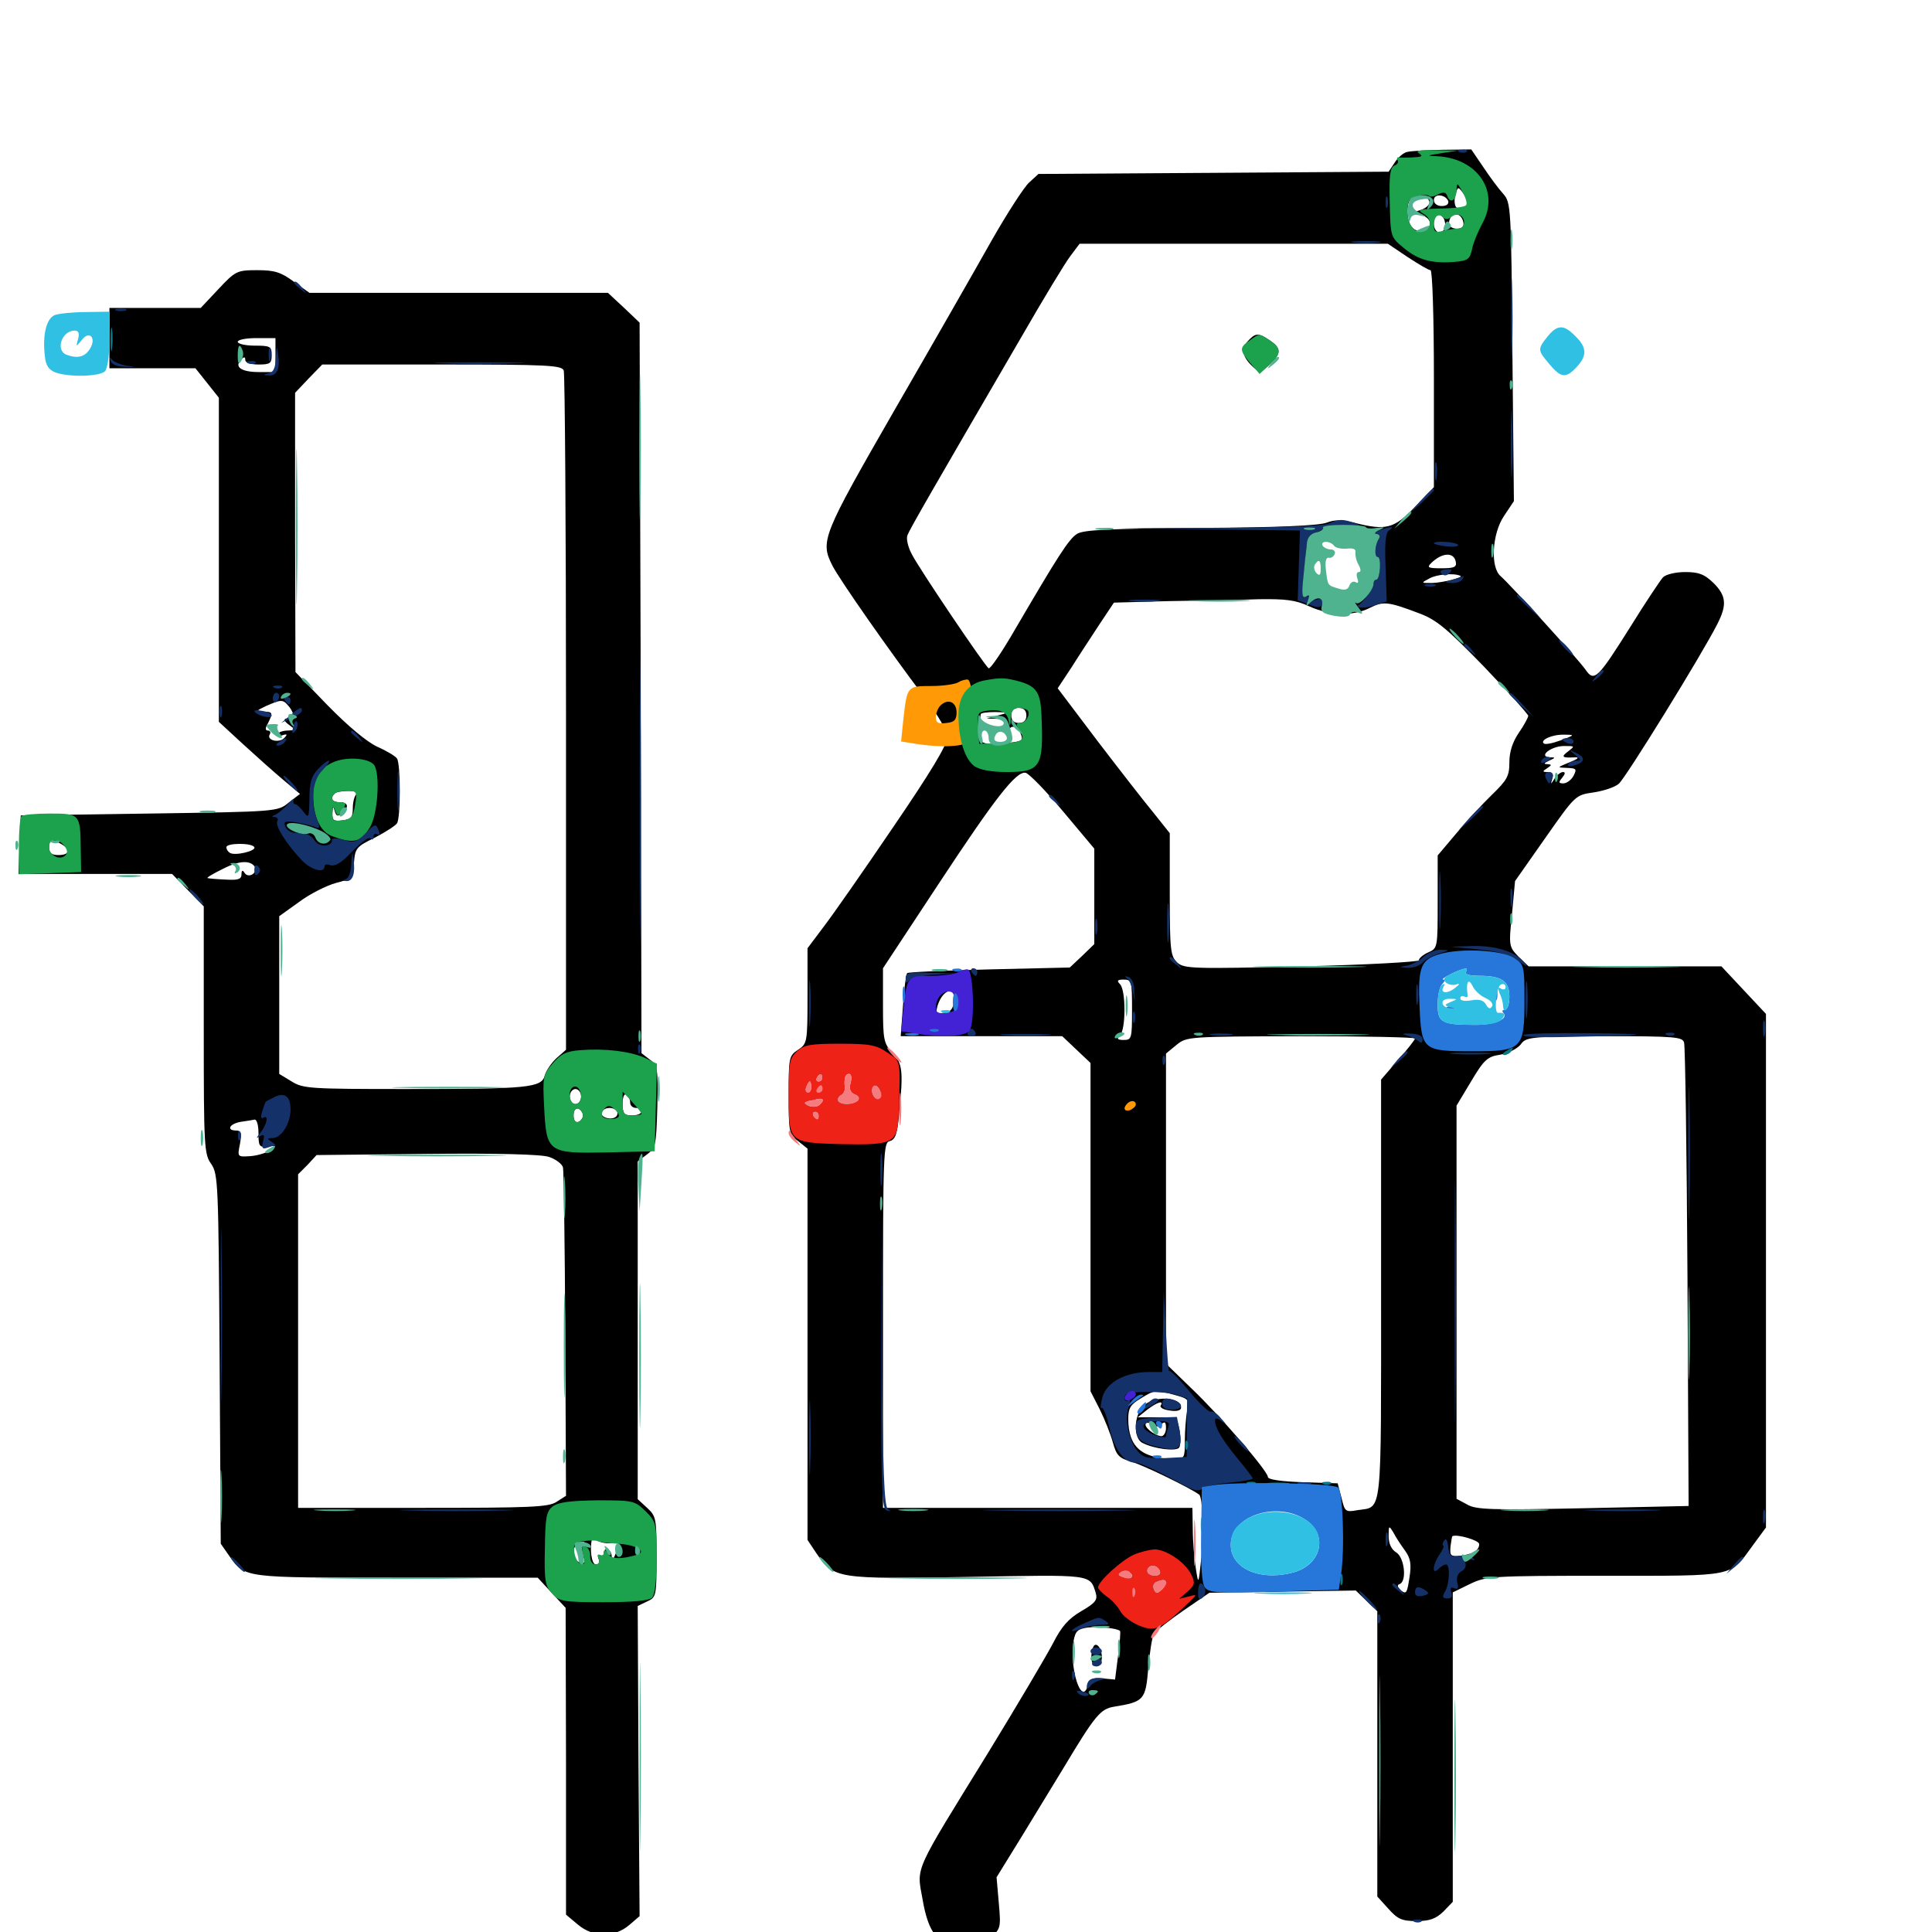 <svg xmlns="http://www.w3.org/2000/svg" viewBox="0 -1000 1000 1000">
	<path fill="#000000" d="M728.125 -921.289C726.367 -920.898 723.438 -918.359 721.875 -915.82L718.75 -911.133L628.125 -910.547L537.5 -909.961L532.617 -905.469C529.883 -902.93 521.094 -889.258 513.086 -875.195C505.078 -860.938 482.617 -821.68 463.086 -787.891C425.586 -722.656 424.414 -719.922 430.859 -707.227C434.766 -699.609 460.938 -662.305 477.93 -639.844C486.133 -628.906 490.234 -621.875 490.234 -618.164C490.234 -614.453 481.641 -600.195 462.305 -571.875C447.07 -549.414 430.859 -526.172 426.172 -520.117L417.969 -509.18V-484.57C417.969 -460.352 417.773 -459.766 413.086 -456.641C408.398 -453.516 408.203 -452.734 408.203 -433.398C408.203 -414.062 408.398 -412.891 413.086 -409.375L417.969 -405.469V-304.102V-202.93L422.656 -195.898C431.641 -182.812 433.203 -182.617 500.977 -183.789C565.82 -184.961 564.062 -185.352 567.188 -175.391C568.164 -171.875 566.992 -170.312 559.57 -166.016C552.93 -162.109 549.414 -158.008 545.117 -149.609C541.992 -143.555 526.758 -117.773 511.328 -92.578C472.461 -29.492 474.414 -34.18 477.539 -16.797C480.469 0.391 485.547 6.836 497.266 8.398C503.906 9.18 506.055 8.594 511.523 3.906C517.969 -1.562 518.164 -1.562 516.992 -14.844L515.82 -28.32L528.711 -49.219C535.742 -60.742 545.508 -76.758 550.391 -84.766C566.797 -112.109 569.531 -115.43 576.562 -116.602C592.188 -119.141 592.969 -120.117 594.336 -136.523C595.117 -144.727 596.289 -152.734 597.266 -154.297C598.047 -155.664 604.883 -161.133 612.305 -166.211L625.977 -175.586L663.867 -176.172L701.758 -176.758L707.227 -171.484L712.891 -166.016V-92.188V-18.359L718.555 -12.109C723.438 -6.641 725.586 -5.664 733.203 -5.664C740.039 -5.664 743.164 -6.836 747.07 -10.547L751.953 -15.625V-95.703V-175.781L760.742 -180.078C769.336 -184.18 771.68 -184.375 830.664 -184.375C899.219 -184.375 895.117 -183.594 907.031 -199.805L914.062 -209.375V-342.383V-475.195L902.539 -487.5L891.016 -499.805H841.016H791.211L785.938 -504.883C781.055 -509.961 780.859 -510.352 782.617 -526.953L784.18 -543.945L799.805 -566.211C815.43 -588.477 815.43 -588.477 824.805 -589.844C830.078 -590.625 835.938 -592.578 837.891 -594.336C841.406 -597.266 880.859 -661.133 888.867 -676.953C893.945 -686.914 893.555 -691.602 886.914 -698.242C882.227 -702.734 879.492 -703.906 872.266 -703.906C867.383 -703.906 862.305 -702.734 860.742 -701.172C859.375 -699.609 851.758 -688.281 844.141 -675.977C826.953 -648.633 825.195 -646.875 820.703 -653.32C816.992 -658.789 781.445 -697.656 776.758 -701.758C771.289 -706.25 772.266 -723.828 778.516 -733.008L783.594 -740.625L782.812 -817.773C782.227 -892.969 782.031 -895.117 778.125 -899.609C775.781 -902.148 771.289 -908.203 767.773 -913.477L761.523 -922.656L746.484 -922.461C738.281 -922.266 729.883 -921.875 728.125 -921.289ZM759.766 -895.117C759.766 -892.578 755.664 -890.82 753.711 -892.773C752.93 -893.555 752.539 -896.484 753.32 -899.023C754.492 -903.516 754.688 -903.516 757.227 -900.195C758.594 -898.047 759.766 -895.898 759.766 -895.117ZM739.844 -895.703C740.234 -894.336 738.477 -892.578 736.133 -891.602L731.445 -890.039L735.938 -888.672C741.016 -886.914 741.602 -882.617 737.109 -880.859C732.227 -879.102 728.516 -883.203 728.516 -890.43C728.516 -895.117 729.492 -897.266 732.031 -897.852C736.523 -899.023 738.867 -898.438 739.844 -895.703ZM749.609 -895.898C750 -894.336 748.633 -893.359 746.289 -893.359C743.945 -893.359 742.188 -894.531 742.188 -896.484C742.188 -900 748.242 -899.414 749.609 -895.898ZM748.047 -883.398C748.047 -881.445 746.68 -879.688 745.117 -879.688C742.188 -879.688 741.016 -885.742 743.359 -888.086C745.508 -890.039 748.047 -887.5 748.047 -883.398ZM757.422 -884.961C757.812 -882.617 756.836 -881.641 754.102 -881.641C751.758 -881.641 750 -882.812 750 -884.18C750 -890.234 756.25 -890.82 757.422 -884.961ZM728.516 -866.992C734.18 -863.281 739.453 -860.156 740.43 -860.156C741.406 -860.156 742.188 -835.938 742.188 -804.102V-747.852L732.422 -737.695C721.68 -726.367 717.383 -725.195 700.781 -729.492C694.531 -731.055 690.82 -731.055 686.719 -729.492C682.812 -727.93 660.742 -726.953 621.289 -726.758C573.633 -726.367 560.742 -725.781 557.422 -723.633C553.125 -720.898 547.461 -711.914 525.391 -674.219C518.75 -662.695 512.5 -653.516 511.719 -654.102C509.766 -655.273 475.586 -705.859 471.875 -713.281C469.922 -716.992 468.945 -721.289 469.727 -723.047C470.898 -726.172 483.203 -747.461 528.906 -825.977C540.039 -845.312 551.367 -864.062 554.102 -867.578L558.789 -873.828H638.672H718.359ZM701.758 -719.141C701.367 -718.164 702.148 -717.578 703.516 -717.578C705.078 -717.578 706.445 -715.43 706.641 -712.695C706.836 -710.156 707.227 -707.227 707.227 -706.445C708.398 -701.758 704.102 -694.141 699.609 -692.578C691.797 -690.039 677.734 -696.484 677.734 -702.93C677.734 -705.469 678.711 -708.203 679.688 -708.789C680.859 -709.375 681.641 -712.109 681.641 -714.648C681.641 -717.188 682.812 -719.727 684.18 -720.117C687.695 -721.68 702.93 -720.703 701.758 -719.141ZM753.516 -716.602C755.273 -718.359 737.5 -717.383 733.398 -715.625C730.664 -714.258 733.203 -714.062 741.016 -714.648C747.266 -715.039 752.93 -716.016 753.516 -716.602ZM753.516 -709.18C754.102 -706.445 752.539 -705.859 746.094 -705.859C739.258 -705.859 738.477 -706.25 740.625 -708.398C746.289 -714.062 752.539 -714.453 753.516 -709.18ZM755.859 -701.953C757.812 -701.172 747.07 -698.438 741.211 -698.242C735.547 -698.242 735.352 -698.242 739.844 -700.586C743.555 -702.734 752.539 -703.516 755.859 -701.953ZM677.734 -686.133C688.477 -681.25 700.586 -681.055 708.984 -685.352C716.016 -688.867 718.359 -688.672 734.375 -682.617C743.359 -679.297 748.633 -675 768.164 -654.883C780.664 -641.797 791.016 -630.273 791.016 -629.492C791.016 -628.711 788.867 -624.609 786.133 -620.703C782.812 -615.82 781.25 -610.742 781.25 -605.469C781.25 -598.242 780.078 -596.289 772.266 -588.672C767.188 -583.789 758.984 -574.805 753.711 -568.555L744.141 -557.227V-533.203C744.141 -509.57 744.141 -509.18 739.258 -507.031C736.523 -505.859 734.375 -503.906 734.375 -502.93C734.375 -502.148 707.031 -500.586 673.828 -499.805C617.383 -498.438 612.891 -498.633 609.375 -501.758C605.859 -505.078 605.469 -508.008 605.469 -537.109V-568.75L597.07 -579.297C592.383 -584.961 579.297 -601.758 567.969 -616.602L547.461 -643.75L554.688 -654.688C558.594 -660.938 565.234 -670.898 569.141 -676.953L576.562 -688.086L605.078 -688.867C620.898 -689.062 641.797 -689.453 651.367 -689.844C665.43 -690.039 670.703 -689.453 677.734 -686.133ZM531.25 -629.688C531.25 -627.148 529.883 -625.781 527.344 -625.781C524.805 -625.781 523.438 -627.148 523.438 -629.688C523.438 -632.227 524.805 -633.594 527.344 -633.594C529.883 -633.594 531.25 -632.227 531.25 -629.688ZM516.602 -629.688L510.742 -628.125L516.211 -627.93C519.336 -627.93 521.094 -626.953 520.508 -625.781C519.922 -624.805 520.312 -622.266 521.484 -620.508C523.633 -617.188 523.633 -617.188 522.656 -620.508C521.289 -624.805 526.562 -625 528.125 -620.703C529.883 -616.406 529.492 -616.211 519.141 -615.234C506.445 -614.062 505.273 -615.234 507.617 -630.273C507.617 -631.055 511.133 -631.445 515.234 -631.445C522.461 -631.25 522.461 -631.25 516.602 -629.688ZM807.812 -616.797C803.516 -615.234 799.609 -614.453 799.023 -615.234C797.07 -616.992 803.516 -619.922 809.57 -619.727C815.234 -619.727 815.234 -619.531 807.812 -616.797ZM811.719 -611.133C807.812 -608.203 808.398 -607.617 815.43 -608.008C817.773 -608.008 816.406 -607.031 812.5 -605.469C805.859 -602.734 805.664 -602.734 811.133 -602.539C816.016 -602.344 816.211 -601.953 814.453 -598.438C813.281 -596.289 810.938 -594.531 809.18 -594.531C806.641 -594.531 806.641 -595.117 808.594 -597.461C810.156 -599.414 810.352 -600.391 808.984 -600.391C807.812 -600.391 805.859 -598.828 804.688 -597.07C802.539 -593.75 802.539 -593.75 803.516 -597.07C804.297 -599.219 803.516 -600.391 801.172 -600.391C798.242 -600.391 798.242 -600.781 800.781 -602.344C803.32 -604.102 803.32 -604.297 800.781 -604.492C798.828 -604.492 799.219 -605.078 801.758 -606.25C805.273 -607.812 805.273 -608.008 802.148 -608.008C795.898 -608.398 802.93 -613.867 809.57 -613.867C815.234 -613.867 815.234 -613.867 811.719 -611.133ZM550.195 -580.078L566.406 -560.742V-536.133V-511.328L560.156 -505.273L553.711 -499.219L512.109 -498.242C489.258 -497.656 469.922 -496.875 469.531 -496.289C468.945 -495.703 467.969 -488.086 467.383 -479.492L466.211 -463.672H508.008H549.805L557.227 -456.641L564.453 -449.805V-364.844V-279.883L569.141 -270.703C571.68 -265.625 574.805 -257.812 575.977 -253.516C577.93 -246.484 579.102 -245.312 586.328 -243.164C592.578 -241.211 616.016 -229.883 620.703 -226.367C622.461 -225 623.242 -206.836 621.875 -194.336C620.312 -179.492 620.312 -179.492 618.945 -188.281C618.164 -193.164 617.383 -202.148 617.383 -208.398L617.188 -219.531H537.109H457.031V-314.062C457.031 -404.297 457.227 -408.594 460.547 -409.375C463.477 -410.156 464.453 -413.086 465.43 -423.828C467.578 -445.898 467.188 -449.414 461.914 -455.078C457.422 -459.961 457.031 -461.719 457.031 -479.492V-498.828L485.352 -541.797C515.039 -586.914 525.977 -600.977 530.859 -600C532.617 -599.609 541.211 -590.82 550.195 -580.078ZM778.32 -501.953C781.836 -500.391 785.352 -499.609 785.742 -500.195C787.5 -501.758 789.648 -483.398 788.477 -475.586C787.891 -471.094 785.352 -466.016 782.031 -462.5C776.953 -457.422 775 -456.836 763.672 -456.836C745.117 -456.836 740.039 -459.961 736.719 -473.828C734.375 -483.594 734.375 -485.547 737.305 -491.602C742.773 -503.32 763.086 -508.203 778.32 -501.953ZM585.938 -477.344C585.938 -462.5 585.742 -461.719 581.641 -461.719C578.32 -461.719 577.93 -462.305 579.688 -464.062C582.812 -467.188 582.812 -487.5 579.688 -490.625C577.93 -492.383 578.32 -492.969 581.641 -492.969C585.742 -492.969 585.938 -492.188 585.938 -477.344ZM493.75 -481.836C493.359 -477.734 491.992 -476.172 488.672 -475.781C484.57 -475.195 484.18 -475.586 485.352 -479.688C488.086 -488.086 494.727 -489.844 493.75 -481.836ZM732.422 -462.5C732.422 -461.914 728.516 -456.836 723.633 -451.367L714.844 -441.211V-332.617C714.844 -213.281 715.625 -220.312 702.734 -218.359C696.289 -217.188 696.094 -217.578 694.336 -224.805L692.383 -232.227L674.414 -232.812C662.891 -233.203 656.25 -234.18 656.25 -235.547C656.25 -238.477 631.641 -267.188 616.406 -281.641L603.516 -294.141V-374.414V-454.688L608.984 -459.18C614.258 -463.477 615.039 -463.477 673.438 -463.672C705.859 -463.672 732.422 -463.086 732.422 -462.5ZM871.68 -460.352C872.266 -458.398 873.047 -403.711 873.438 -338.672L874.023 -220.508L819.336 -219.336C772.07 -218.359 763.867 -218.555 759.375 -221.289L753.906 -224.219V-325.977V-427.734L761.523 -440.43C768.164 -451.562 769.922 -453.125 776.562 -454.102C780.859 -454.883 785.352 -457.227 787.109 -459.375C789.844 -463.281 791.797 -463.477 830.469 -463.672C867.188 -463.672 870.898 -463.281 871.68 -460.352ZM440.625 -439.258C439.844 -436.328 440.43 -434.375 442.578 -433.594C446.875 -432.031 443.945 -428.516 438.281 -428.516C433.594 -428.516 432.031 -431.25 435.547 -433.398C436.719 -434.18 437.109 -435.547 436.523 -436.523C434.766 -439.258 437.5 -446.289 439.844 -444.922C440.82 -444.336 441.211 -441.797 440.625 -439.258ZM426.172 -436.328C426.758 -430.078 426.172 -428.32 423.242 -427.344C421.094 -426.758 418.555 -427.148 417.383 -428.32C415.82 -429.883 416.406 -430.469 419.531 -430.469C421.875 -430.469 423.828 -431.445 423.828 -432.422C423.828 -433.594 422.07 -434.375 419.922 -434.375C417.188 -434.375 416.406 -435.352 417.383 -437.891C418.555 -441.211 421.68 -444.141 424.023 -444.141C424.805 -444.141 425.781 -440.625 426.172 -436.328ZM455.664 -435.547C455.078 -437.109 453.906 -438.281 452.93 -438.281C450.781 -438.281 450.586 -433.008 452.93 -431.641C455.273 -430.078 456.836 -432.422 455.664 -435.547ZM423.828 -421.68C423.828 -420.117 423.047 -418.75 422.266 -418.75C421.289 -418.75 420.508 -420.117 420.508 -421.68C420.508 -423.242 421.289 -424.609 422.266 -424.609C423.047 -424.609 423.828 -423.242 423.828 -421.68ZM608.203 -277.93C615.234 -275.977 615.625 -275.586 614.453 -269.922C613.867 -266.602 613.281 -259.766 613.281 -254.492C613.281 -245.312 613.086 -244.922 608.008 -244.922C591.016 -244.922 583.984 -250.977 583.984 -265.625C583.984 -271.094 585.156 -273.047 590.43 -276.172C597.656 -280.664 598.242 -280.664 608.203 -277.93ZM672.852 -225.391C687.109 -223.047 692.188 -218.164 693.164 -206.25C693.945 -194.922 688.867 -184.766 680.859 -181.445C673.828 -178.516 645.312 -179.102 632.812 -182.422L625 -184.57V-199.805C625 -214.648 625.195 -215.039 631.445 -219.727C641.992 -227.539 651.367 -228.906 672.852 -225.391ZM727.344 -197.266C730.078 -193.359 730.664 -190.43 729.492 -183.203C728.32 -175.586 727.93 -174.609 725.195 -176.758C723.242 -178.516 723.047 -179.688 724.414 -180.078C728.32 -181.445 726.953 -193.945 722.656 -196.484C720.117 -198.047 718.75 -201.172 718.75 -204.883C718.75 -210.547 718.945 -210.547 721.289 -206.641C722.461 -204.297 725.195 -200.195 727.344 -197.266ZM765.625 -200.781C765.625 -197.461 762.305 -195.508 755.664 -194.727C750.781 -194.336 750.391 -194.727 750.781 -199.609C751.172 -202.539 751.562 -204.883 751.758 -204.883C754.297 -206.055 765.625 -202.734 765.625 -200.781ZM600.391 -186.914C600.977 -185.352 600 -184.375 597.656 -184.375C595.508 -184.375 593.75 -185.547 593.75 -186.914C593.75 -188.477 595.117 -189.648 596.68 -189.648C598.242 -189.648 599.805 -188.477 600.391 -186.914ZM585.547 -183.398C584.961 -182.812 583.008 -183.008 581.25 -183.594C578.516 -184.57 578.32 -185.352 580.469 -186.523C583.008 -188.086 587.5 -185.352 585.547 -183.398ZM603.516 -181.055C603.516 -180.078 602.539 -178.125 601.562 -176.562C599.805 -174.023 599.414 -174.023 597.852 -176.562C596.484 -178.516 596.68 -179.883 598.242 -180.859C601.172 -182.812 603.516 -182.812 603.516 -181.055ZM587.305 -174.219C587.891 -175.586 587.695 -177.344 587.109 -177.93C586.523 -178.711 585.938 -177.539 586.133 -175.391C586.133 -173.242 586.719 -172.656 587.305 -174.219ZM579.688 -155.859C580.078 -155.664 579.688 -149.805 578.711 -142.969L577.148 -130.664L570.703 -131.25C565.43 -131.836 563.867 -131.055 563.086 -127.734C559.961 -116.211 553.32 -136.719 555.664 -150.586C556.641 -155.859 557.812 -156.836 563.086 -157.617C568.75 -158.203 578.125 -157.227 579.688 -155.859ZM645.703 -823.242C641.992 -819.141 643.359 -814.453 649.414 -809.375C651.953 -807.227 653.125 -807.617 657.227 -811.328C663.281 -816.992 663.281 -819.727 657.227 -823.828C651.172 -827.93 649.805 -827.734 645.703 -823.242ZM591.797 -272.266C586.719 -267.188 586.523 -255.469 591.406 -253.125C597.461 -250 608.984 -248.633 610.352 -250.781C611.133 -251.953 611.133 -256.055 610.547 -259.766C609.18 -266.406 608.984 -266.406 599.023 -266.406H588.867L593.75 -270.312C598.828 -274.219 602.539 -275.391 600.781 -272.461C600.195 -271.484 602.344 -270.312 605.469 -269.922C609.18 -269.336 611.328 -269.922 611.328 -271.484C611.328 -277.148 597.266 -277.734 591.797 -272.266ZM600.977 -262.695C602.93 -264.453 603.516 -264.062 603.516 -260.742C603.516 -258.594 602.344 -256.641 601.172 -256.641C597.461 -256.836 591.602 -261.719 593.164 -263.281C593.945 -263.867 595.312 -263.672 596.484 -262.5C597.656 -261.328 599.219 -261.328 600.977 -262.695ZM565.625 -146.875C564.062 -141.992 565.039 -137.5 567.773 -137.5C569.141 -137.5 570.312 -139.648 570.312 -142.188C570.312 -147.461 566.797 -150.977 565.625 -146.875ZM113.086 -850.391L103.906 -840.625H80.273H56.641V-825V-809.375H78.906H101.172L107.227 -801.758L113.281 -794.141V-710.352V-626.367L125.781 -614.844C132.617 -608.594 141.992 -600.195 146.68 -596.289L155.273 -589.062L149.414 -584.57C143.75 -579.883 143.359 -579.883 77.148 -578.906L10.742 -577.93L10.156 -562.891L9.57 -547.656H49.219H89.062L97.266 -539.258L105.469 -530.859V-466.797C105.469 -406.445 105.664 -402.539 109.375 -397.461C112.891 -392.188 113.086 -387.695 113.672 -296.484L114.258 -200.977L118.75 -194.531C126.953 -183.203 125.586 -183.398 205.078 -183.398H278.32L285.547 -175.586L292.773 -167.773L292.969 -88.281V-8.984L299.023 -3.906C307.031 2.93 317.969 2.93 325.586 -3.516L331.055 -8.203L330.469 -88.477L330.078 -168.75L334.961 -171.094C339.648 -173.242 339.844 -173.828 339.844 -194.141C339.844 -213.867 339.648 -215.234 334.961 -219.531L330.078 -224.023V-311.523V-398.828L334.961 -402.539C339.453 -405.859 339.648 -407.227 340.234 -427.148C340.625 -447.07 340.43 -448.633 336.328 -451.562L332.031 -454.883L331.641 -643.945L331.055 -833.008L322.852 -840.82L314.648 -848.438H237.305H160.156L151.953 -854.297C145.312 -859.18 141.992 -860.156 133.203 -860.156C122.656 -860.156 121.875 -859.766 113.086 -850.391ZM142.578 -816.211V-807.422H133.984C124.805 -807.422 121.094 -810.156 124.805 -813.867C126.367 -815.43 126.953 -815.43 126.953 -813.672C126.953 -812.305 129.688 -811.328 133.789 -811.328C139.844 -811.328 140.625 -811.914 140.625 -816.211C140.625 -820.703 139.844 -821.094 131.836 -821.094C126.953 -821.094 123.047 -822.07 123.047 -823.047C123.047 -824.219 127.539 -825 132.812 -825H142.578ZM291.797 -808.203C292.383 -806.445 292.969 -726.758 292.969 -630.859V-456.641L288.086 -452.344C285.547 -450 282.812 -446.094 282.031 -443.555C280.469 -436.914 273.828 -436.328 210.156 -436.328C160.742 -436.328 156.836 -436.523 150.977 -440.234L144.531 -444.141V-484.961V-525.781L154.883 -533.203C160.352 -537.305 168.945 -541.602 173.828 -542.969C182.227 -545.117 182.617 -545.508 183.203 -553.32C183.789 -560.938 184.375 -561.719 193.945 -566.406C199.609 -569.336 204.688 -572.656 205.469 -573.828C207.422 -576.562 207.422 -604.688 205.469 -607.422C204.688 -608.594 200.195 -611.328 195.312 -613.477C189.844 -616.016 180.273 -624.023 169.727 -634.766L152.93 -652.148L152.734 -724.414V-796.68L159.766 -804.102L166.797 -811.328H228.711C283.398 -811.328 290.82 -810.938 291.797 -808.203ZM149.219 -641.602C148.242 -643.359 140.625 -644.141 140.625 -642.578C140.625 -642.188 142.773 -641.406 145.508 -641.016C148.047 -640.43 149.805 -640.82 149.219 -641.602ZM149.023 -634.961C151.758 -632.031 152.93 -627.734 150.977 -627.93C146.68 -628.711 146.094 -627.344 149.609 -624.805C153.32 -622.07 153.32 -622.07 149.023 -621.875C146.68 -621.875 144.141 -621.094 143.555 -619.922C142.773 -618.75 143.75 -618.555 145.898 -619.336C148.633 -620.312 149.023 -619.922 147.07 -617.969C144.531 -615.234 137.695 -616.797 139.648 -619.922C140.234 -620.898 139.844 -621.875 138.672 -621.875C137.305 -621.875 137.109 -623.047 138.672 -625.586C141.406 -631.055 141.211 -631.641 136.328 -631.641C132.422 -631.836 132.422 -632.031 137.695 -634.57C145.312 -637.891 146.289 -638.086 149.023 -634.961ZM184.57 -589.062C183.594 -588.281 182.617 -585.156 182.617 -581.836C182.617 -576.953 181.836 -575.977 177.344 -575.391C172.656 -574.805 171.875 -575.391 172.07 -579.297C172.266 -582.812 172.461 -583.008 173.242 -580.273C174.023 -577.539 174.805 -577.148 176.953 -579.102C180.859 -582.227 180.273 -584.766 175.781 -584.766C171.875 -584.766 170.703 -586.914 173.242 -589.258C173.828 -590.039 177.148 -590.625 180.469 -590.625C183.789 -590.625 185.742 -589.844 184.57 -589.062ZM31.445 -563.281C36.719 -560.352 36.133 -557.422 30.273 -557.422C26.758 -557.422 25.391 -558.398 25.391 -561.328C25.391 -565.82 26.172 -566.016 31.445 -563.281ZM131.641 -561.523C132.812 -559.57 121.484 -556.836 118.945 -558.594C117.969 -559.18 117.188 -560.352 117.188 -561.523C117.188 -563.672 130.273 -563.867 131.641 -561.523ZM132.031 -551.172C132.812 -550 132.031 -548.438 130.664 -547.461C129.102 -546.484 127.344 -546.875 126.562 -548.242C125.586 -549.805 125 -549.609 125 -547.461C125 -544.922 123.242 -544.336 116.797 -544.727C112.109 -544.922 108.008 -545.312 107.422 -545.508C106.836 -545.703 110.352 -547.852 115.234 -550.195C123.828 -554.688 129.688 -554.883 132.031 -551.172ZM300.781 -432.422C300.781 -430.273 299.414 -428.516 297.852 -428.516C296.289 -428.516 294.922 -430.273 294.922 -432.422C294.922 -434.57 296.289 -436.328 297.852 -436.328C299.414 -436.328 300.781 -434.57 300.781 -432.422ZM326.172 -429.297C326.172 -427.734 327.539 -426.562 329.102 -426.562C330.664 -426.562 332.031 -425.781 332.031 -424.609C332.031 -423.633 329.883 -422.656 327.148 -422.656C323.047 -422.656 322.266 -423.633 322.266 -428.711C322.266 -432.031 323.047 -434.18 324.219 -433.398C325.391 -432.812 326.172 -430.859 326.172 -429.297ZM301.758 -422.656C301.758 -421.289 300.586 -419.727 299.414 -419.336C297.852 -418.75 296.875 -420.117 296.875 -422.656C296.875 -425.195 297.852 -426.562 299.414 -426.172C300.586 -425.586 301.758 -424.023 301.758 -422.656ZM319.336 -424.805C319.922 -423.828 319.531 -422.266 318.359 -421.68C315.43 -419.922 309.961 -422.266 311.523 -424.609C313.086 -427.148 317.773 -427.148 319.336 -424.805ZM133.789 -413.477C133.789 -406.641 134.18 -406.055 138.672 -406.641C143.359 -407.031 143.359 -407.031 139.648 -404.492C137.5 -403.125 132.812 -401.758 129.297 -401.562C122.852 -401.172 122.852 -401.172 124.219 -408.008C125.195 -413.477 124.805 -414.844 122.266 -414.844C116.992 -414.844 118.75 -418.359 124.609 -419.336C127.539 -419.727 130.859 -420.312 131.836 -420.508C133.008 -420.508 133.789 -417.383 133.789 -413.477ZM284.18 -401.172C287.695 -400 291.016 -397.461 291.406 -395.703C291.797 -393.945 292.383 -354.883 292.578 -309.18L292.969 -225.781L288.086 -222.656C283.984 -219.922 274.805 -219.531 218.75 -219.531H154.297V-305.859V-392.188L159.18 -397.07L163.867 -402.148L220.898 -402.734C257.617 -403.125 280.273 -402.539 284.18 -401.172ZM316.602 -201.367C320.703 -202.539 320.898 -201.172 318.359 -195.117C316.992 -191.797 316.602 -191.797 316.602 -194.727C316.406 -198.242 312.5 -199.609 312.5 -195.898C312.5 -194.922 311.719 -194.531 310.547 -195.117C309.375 -195.703 309.18 -194.922 309.766 -193.359C310.547 -191.406 309.961 -190.234 308.398 -190.234C306.25 -190.234 305.078 -198.047 306.445 -203.516C306.641 -203.906 308.008 -203.32 309.766 -202.344C311.523 -201.367 314.648 -200.977 316.602 -201.367ZM301.367 -200.391C299.805 -199.414 299.609 -197.852 300.781 -196.094C303.516 -191.797 303.125 -190.234 299.805 -191.406C294.922 -193.359 296.289 -201.953 301.562 -201.953C302.93 -201.953 302.93 -201.367 301.367 -200.391ZM329.883 -198.242C326.172 -200.586 322.852 -200.391 321.289 -197.852C319.141 -194.727 321.68 -193.555 327.539 -194.922C331.641 -196.094 332.227 -196.68 329.883 -198.242Z"/>
	<path fill="#ff9906" d="M496.094 -646.875C494.531 -645.898 488.281 -644.922 482.227 -644.922C469.531 -644.922 469.531 -644.922 467.578 -627.734L466.406 -616.211L473.828 -615.039C486.914 -612.891 499.414 -613.477 501.758 -616.406C504.688 -619.922 503.906 -647.266 500.977 -648.242C500 -648.438 497.656 -647.852 496.094 -646.875ZM495.117 -631.25C495.117 -627.344 493.945 -626.172 489.844 -625.781C485.547 -625.195 484.375 -625.977 484.375 -628.711C484.375 -630.859 485.547 -633.594 486.719 -634.766C490.625 -638.672 495.117 -636.719 495.117 -631.25ZM485.742 -616.406C486.523 -616.992 485.352 -617.578 483.203 -617.383C481.055 -617.383 480.469 -616.797 482.031 -616.211C483.398 -615.625 485.156 -615.82 485.742 -616.406ZM583.398 -428.711C581.055 -426.367 582.031 -424.414 584.961 -425.391C586.523 -426.172 587.891 -427.344 587.891 -428.32C587.891 -430.469 585.156 -430.664 583.398 -428.711Z"/>
	<path fill="#ef2218" d="M412.5 -455.859C408.594 -452.148 408.203 -449.805 408.203 -433.789C408.203 -408.594 408.203 -408.594 434.57 -407.812C463.281 -407.227 464.648 -408.008 465.234 -425C466.016 -452.148 466.406 -450.391 459.18 -455.273C453.516 -459.18 450 -459.766 434.57 -459.766C419.336 -459.766 416.211 -459.18 412.5 -455.859ZM425.781 -442.188C425.781 -441.211 424.805 -440.234 423.633 -440.234C422.656 -440.234 422.266 -441.211 422.852 -442.188C423.438 -443.359 424.414 -444.141 425 -444.141C425.391 -444.141 425.781 -443.359 425.781 -442.188ZM440.234 -439.453C439.453 -436.328 440.039 -434.57 442.383 -433.594C446.875 -432.031 444.141 -428.516 438.281 -428.516C433.398 -428.516 432.031 -431.25 435.547 -433.398C436.719 -434.18 437.5 -435.742 437.305 -436.914C436.719 -441.602 437.5 -444.141 439.453 -444.141C440.625 -444.141 441.016 -442.188 440.234 -439.453ZM419.922 -437.305C419.922 -435.742 419.141 -434.375 417.969 -434.375C416.992 -434.375 416.602 -435.742 417.188 -437.305C417.969 -438.867 418.75 -440.234 419.141 -440.234C419.531 -440.234 419.922 -438.867 419.922 -437.305ZM425.781 -436.328C425.781 -437.5 425.391 -438.281 425 -438.281C424.414 -438.281 423.438 -437.5 422.852 -436.328C422.266 -435.352 422.656 -434.375 423.633 -434.375C424.805 -434.375 425.781 -435.352 425.781 -436.328ZM455.664 -435.547C456.836 -432.422 455.273 -430.078 452.93 -431.641C450.586 -433.008 450.781 -438.281 452.93 -438.281C453.906 -438.281 455.078 -437.109 455.664 -435.547ZM424.414 -428.32C423.047 -426.953 420.703 -426.758 418.555 -427.539C415.43 -428.906 415.625 -429.297 419.922 -430.469C425.781 -432.031 427.344 -431.25 424.414 -428.32ZM423.828 -422.656C423.828 -421.68 423.438 -420.703 423.047 -420.703C422.461 -420.703 421.484 -421.68 420.898 -422.656C420.312 -423.828 420.703 -424.609 421.68 -424.609C422.852 -424.609 423.828 -423.828 423.828 -422.656ZM586.914 -195.312C580.664 -192.578 568.359 -181.445 568.359 -178.32C568.359 -177.539 570.508 -175.391 572.852 -173.633C575.391 -172.07 578.516 -168.555 579.883 -166.016C581.25 -163.477 585.742 -160.156 589.648 -158.594C597.852 -155.273 600.391 -156.445 614.062 -169.336C619.922 -174.805 619.922 -175 615.234 -173.633L610.352 -172.461L614.648 -176.172C618.359 -179.492 618.75 -180.664 616.602 -184.961C613.672 -191.211 603.711 -198.047 597.461 -198.047C594.922 -197.852 590.039 -196.68 586.914 -195.312ZM600.391 -186.914C600.977 -185.352 600 -184.375 597.656 -184.375C595.508 -184.375 593.75 -185.547 593.75 -186.914C593.75 -188.477 595.117 -189.648 596.68 -189.648C598.242 -189.648 599.805 -188.477 600.391 -186.914ZM585.547 -183.398C584.961 -182.812 583.008 -183.008 581.25 -183.594C578.516 -184.57 578.32 -185.352 580.469 -186.523C583.008 -188.086 587.5 -185.352 585.547 -183.398ZM603.516 -180.664C603.516 -179.688 602.344 -177.93 600.781 -176.758C598.828 -175 597.852 -175.195 597.07 -177.344C596.484 -178.906 596.875 -180.664 598.242 -181.25C601.953 -182.617 603.516 -182.617 603.516 -180.664ZM587.305 -174.219C587.891 -175.586 587.695 -177.344 587.109 -177.93C586.523 -178.711 585.938 -177.539 586.133 -175.391C586.133 -173.242 586.719 -172.656 587.305 -174.219Z"/>
	<path fill="#1ca14c" d="M734.375 -920.703C736.719 -919.141 735.938 -918.75 731.445 -918.555C728.32 -918.359 724.805 -918.359 724.023 -918.555C723.047 -918.75 722.852 -917.969 723.438 -916.992C724.023 -916.016 723.242 -914.844 721.68 -914.258C719.531 -913.281 718.945 -909.18 719.336 -895.117C719.727 -877.344 719.727 -877.344 726.562 -871.68C733.984 -865.43 741.211 -863.477 752.93 -864.453C759.766 -865.039 760.742 -865.82 761.914 -870.898C762.5 -874.219 765.039 -880.273 767.383 -884.57C776.367 -900.977 764.648 -918.164 743.75 -919.141C738.086 -919.336 738.477 -919.531 746.094 -920.703L754.883 -922.07L743.164 -922.266C734.961 -922.461 732.422 -922.07 734.375 -920.703ZM758.789 -893.75C758.008 -892.969 753.906 -892.383 749.414 -892.188C733.984 -891.797 733.008 -891.602 736.914 -889.258C741.016 -886.914 741.211 -881.836 737.305 -880.469C732.617 -878.516 728.516 -883.398 728.516 -890.625C728.516 -896.094 729.492 -897.461 733.398 -898.438C736.133 -899.219 739.062 -899.219 739.648 -898.633C740.234 -897.852 742.383 -898.242 744.336 -899.414C747.266 -900.781 748.438 -900.586 749.219 -898.242C750.781 -894.336 753.906 -896.484 753.906 -901.758C754.102 -905.664 754.297 -905.469 757.031 -900.586C758.789 -897.461 759.57 -894.336 758.789 -893.75ZM751.172 -887.695C752.539 -888.867 754.688 -889.258 755.859 -888.477C758.984 -886.523 758.203 -881.641 754.492 -881.641C752.539 -881.641 749.023 -881.055 746.68 -880.469C743.164 -879.492 742.188 -880.078 742.188 -883.008C742.188 -887.891 744.336 -890.039 746.875 -887.5C748.047 -886.328 749.609 -886.328 751.172 -887.695ZM646.875 -823.828C641.406 -820.117 641.406 -818.75 647.266 -811.914L651.953 -806.445L657.031 -811.133C663.281 -816.992 663.477 -819.727 657.227 -823.828C651.367 -827.539 652.148 -827.539 646.875 -823.828ZM509.766 -647.852C500.977 -646.289 496.094 -639.844 496.094 -629.883C496.094 -617.383 499.414 -606.836 504.492 -603.32C507.227 -601.562 513.086 -600.391 520.898 -600.391C538.672 -600.391 540.234 -602.93 539.062 -629.688C538.672 -641.406 536.523 -644.727 527.734 -647.266C520.312 -649.219 518.164 -649.414 509.766 -647.852ZM522.07 -626.953C522.656 -623.633 523.047 -624.023 523.242 -628.32C523.438 -632.031 524.414 -633.594 526.953 -633.594C528.906 -633.594 531.055 -633.008 531.836 -632.422C533.594 -630.469 531.055 -625.781 528.125 -625.781C525.781 -625.781 525.781 -625 527.734 -621.875C531.055 -616.797 529.297 -615.625 517.188 -615.234L506.836 -615.039L506.25 -623.242C505.664 -630.469 506.25 -631.445 510.156 -632.031C517.383 -633.203 521.289 -631.641 522.07 -626.953ZM172.461 -605.469C165.039 -602.148 162.109 -597.07 162.109 -588.086C162.109 -577.539 165.625 -569.727 171.484 -567.383C182.812 -563.086 186.719 -563.867 191.406 -571.68C195.508 -578.125 196.875 -598.828 193.75 -603.906C191.211 -607.617 179.492 -608.594 172.461 -605.469ZM183.789 -583.398C182.812 -577.148 181.641 -575.977 177.148 -575.391C172.656 -574.805 171.875 -575.391 172.07 -579.297C172.07 -583.008 172.461 -583.203 173.438 -580.469C174.805 -577.148 175 -577.344 177.344 -580.859C179.492 -584.18 179.297 -584.766 175.781 -584.766C171.875 -584.766 170.703 -586.914 173.242 -589.258C173.828 -590.039 176.758 -590.625 179.688 -590.625C184.57 -590.625 184.961 -590.234 183.789 -583.398ZM11.133 -577.539C10.352 -576.953 9.766 -569.727 9.766 -561.914V-547.461L25.977 -548.047L41.992 -548.633L41.797 -560.547C41.602 -578.711 41.406 -578.906 25.781 -578.906C18.359 -578.906 11.719 -578.32 11.133 -577.539ZM33.203 -562.305C34.961 -560.156 35.156 -558.594 33.789 -557.227C31.055 -554.492 25.391 -557.227 25.391 -561.523C25.391 -566.016 29.883 -566.406 33.203 -562.305ZM300.391 -456.445C292.969 -455.859 290.234 -454.492 285.938 -449.414C281.055 -443.75 280.859 -442.383 281.641 -427.148C282.812 -403.32 283.594 -402.93 314.258 -403.516L338.867 -404.102L339.453 -426.758L340.039 -449.414L333.594 -452.539C325.977 -455.859 313.281 -457.422 300.391 -456.445ZM300.781 -432.227C300.781 -430.273 299.414 -428.516 297.852 -428.516C294.922 -428.516 293.75 -434.57 296.094 -436.914C298.242 -438.867 300.781 -436.328 300.781 -432.227ZM332.031 -423.438C332.031 -423.047 329.883 -422.656 327.148 -422.656C323.047 -422.656 322.266 -423.633 322.266 -428.711V-434.961L327.148 -429.688C329.883 -426.758 332.031 -424.023 332.031 -423.438ZM320.312 -422.461C320.312 -420.508 313.672 -420.117 311.914 -422.07C311.133 -422.656 311.523 -424.414 312.695 -425.977C314.453 -427.93 315.625 -427.93 317.578 -426.367C319.141 -425.195 320.312 -423.438 320.312 -422.461ZM301.758 -422.656C301.758 -421.289 300.586 -419.727 299.414 -419.336C297.852 -418.75 296.875 -420.117 296.875 -422.656C296.875 -425.195 297.852 -426.562 299.414 -426.172C300.586 -425.586 301.758 -424.023 301.758 -422.656ZM286.133 -220.312C282.812 -217.773 282.227 -214.844 282.031 -198.438C281.641 -181.836 282.227 -178.906 285.742 -175.195C289.453 -171.094 291.406 -170.703 312.5 -170.703C327.539 -170.703 335.938 -171.484 337.5 -173.047C339.062 -174.609 339.844 -182.031 339.844 -193.75C339.844 -211.328 339.648 -212.305 334.18 -217.773C328.516 -223.242 327.93 -223.438 309.18 -223.438C295.312 -223.242 289.062 -222.461 286.133 -220.312ZM319.531 -200.977C328.711 -200.586 335.156 -197.07 329.883 -195.312C321.68 -192.773 316.211 -192.969 314.453 -195.898C313.281 -198.047 312.695 -198.242 312.5 -196.484C312.5 -195.117 311.719 -194.531 310.547 -195.117C309.375 -195.703 309.18 -194.922 309.766 -193.359C310.547 -191.406 309.961 -190.234 308.203 -190.234C306.641 -190.234 305.469 -191.992 305.469 -194.336C305.664 -196.68 304.492 -199.023 303.125 -199.414C301.367 -200.195 300.977 -199.023 301.953 -195.117C302.93 -191.016 302.734 -189.844 300.586 -190.625C299.023 -191.016 297.656 -193.75 297.266 -196.68C296.68 -200.781 297.461 -201.758 302.148 -202.344C305.078 -202.734 308.398 -202.734 309.18 -202.344C310.156 -201.758 314.844 -201.367 319.531 -200.977Z"/>
	<path fill="#143269" d="M755.469 -921.289C753.906 -921.875 754.492 -922.461 756.641 -922.461C758.789 -922.656 759.961 -922.07 759.18 -921.484C758.594 -920.898 756.836 -920.703 755.469 -921.289ZM717.188 -895.312C717.188 -892.578 717.578 -891.602 718.164 -892.969C718.555 -894.141 718.555 -896.484 718.164 -897.852C717.578 -899.023 717.188 -898.047 717.188 -895.312ZM700.781 -874.414C697.266 -874.805 700 -875.195 707.031 -875.195C714.062 -875.195 716.797 -874.805 713.477 -874.414C709.961 -874.023 704.102 -874.023 700.781 -874.414ZM782.031 -835.742C782.031 -817.578 782.422 -809.766 782.617 -818.555C783.008 -827.344 783.008 -842.383 782.617 -851.758C782.422 -861.133 782.031 -854.102 782.031 -835.742ZM152.344 -853.516C152.344 -853.125 153.906 -851.562 155.859 -850.195C158.789 -847.656 158.984 -847.852 156.445 -850.977C153.906 -854.102 152.344 -855.078 152.344 -853.516ZM60.156 -839.258C58.789 -839.844 59.766 -840.234 62.5 -840.234C65.234 -840.234 66.211 -839.844 65.039 -839.258C63.672 -838.867 61.328 -838.867 60.156 -839.258ZM139.062 -816.211C139.062 -813.086 139.453 -811.914 140.039 -813.867C140.43 -815.625 140.43 -818.359 140.039 -819.727C139.453 -820.898 139.062 -819.531 139.062 -816.211ZM142.773 -814.844C142.578 -809.766 141.602 -807.422 139.258 -806.836C135.938 -806.055 135.938 -805.859 139.258 -805.664C143.359 -805.469 145.117 -809.18 143.945 -816.602C143.359 -821.289 143.164 -821.094 142.773 -814.844ZM57.227 -813.281C57.617 -811.523 60.547 -810.156 64.648 -810.156C70.703 -809.766 70.703 -809.961 65.43 -810.742C62.305 -811.328 58.789 -812.695 58.008 -813.867C56.836 -815.43 56.641 -815.234 57.227 -813.281ZM128.516 -811.914C126.953 -812.5 127.539 -813.086 129.688 -813.086C131.836 -813.281 133.008 -812.695 132.227 -812.109C131.641 -811.523 129.883 -811.328 128.516 -811.914ZM229.102 -811.914C218.555 -812.109 227.148 -812.5 248.047 -812.5C268.945 -812.5 277.539 -812.109 267.188 -811.914C256.641 -811.523 239.453 -811.523 229.102 -811.914ZM782.031 -770.312C782.031 -754.688 782.422 -748.438 782.617 -756.25C783.008 -763.867 783.008 -776.758 782.617 -784.57C782.422 -792.188 782.031 -785.938 782.031 -770.312ZM742.773 -755.664C742.773 -751.367 743.164 -749.805 743.555 -752.344C743.945 -754.688 743.945 -758.203 743.555 -760.156C742.969 -761.914 742.578 -759.961 742.773 -755.664ZM735.156 -740.625L729.492 -734.18L735.938 -739.844C739.258 -743.164 742.188 -745.898 742.188 -746.289C742.188 -747.852 740.625 -746.484 735.156 -740.625ZM687.5 -728.906C684.57 -727.734 661.914 -726.953 630.859 -726.758L579.102 -726.562L625.977 -725.977L672.852 -725.391L672.266 -707.227L671.68 -689.258L677.539 -687.109C682.227 -685.156 683.594 -685.352 684.57 -687.695C685.352 -690.039 684.57 -690.43 681.641 -689.648C679.492 -689.062 677.734 -689.453 677.734 -690.625C677.734 -691.602 676.758 -691.797 675.586 -691.016C674.023 -690.234 673.828 -692.969 674.609 -700.195C675.195 -706.055 675.781 -713.477 676.172 -716.602C676.953 -723.633 683.594 -727.344 697.07 -727.539C704.492 -727.734 705.273 -727.93 701.172 -729.297C694.727 -731.445 693.164 -731.445 687.5 -728.906ZM713.867 -725.391C711.719 -724.414 711.133 -723.633 712.5 -723.633C714.062 -723.438 714.453 -722.461 713.672 -721.094C711.523 -717.773 711.328 -711.719 713.086 -711.719C714.062 -711.719 714.453 -709.18 714.258 -705.859C714.062 -702.734 713.281 -700 712.5 -700C711.523 -700 710.938 -699.023 710.938 -697.852C710.938 -695.508 704.102 -686.133 702.93 -686.914C702.344 -687.109 702.539 -686.719 703.125 -685.938C703.711 -685.156 707.227 -685.352 710.938 -686.523L717.773 -688.672L717.188 -706.25C716.602 -719.336 717.188 -724.414 719.141 -725.586C722.461 -727.734 718.945 -727.539 713.867 -725.391ZM742.188 -718.75C742.188 -720.312 753.711 -719.531 754.688 -717.969C755.078 -717.188 752.539 -716.797 748.828 -717.188C745.117 -717.578 742.188 -718.359 742.188 -718.75ZM331.055 -587.695C331.055 -521.094 331.25 -493.555 331.445 -526.562C331.836 -559.57 331.836 -614.062 331.445 -647.656C331.25 -681.25 331.055 -654.297 331.055 -587.695ZM746.094 -703.125C747.461 -701.758 748.828 -701.953 750.195 -703.32C751.953 -705.078 751.562 -705.664 748.438 -705.273C745.703 -705.078 744.922 -704.297 746.094 -703.125ZM751.953 -700C747.461 -698.633 747.461 -698.438 751.367 -698.242C753.711 -698.047 756.25 -699.023 756.836 -700C757.422 -701.172 757.812 -701.953 757.422 -701.758C757.031 -701.562 754.688 -700.781 751.953 -700ZM737.891 -696.68C736.523 -697.266 737.5 -697.656 740.234 -697.656C742.969 -697.656 743.945 -697.266 742.773 -696.68C741.406 -696.289 739.062 -696.289 737.891 -696.68ZM785.156 -691.602C785.156 -691.211 788.086 -688.477 791.602 -685.156L797.852 -679.492L792.188 -685.938C786.719 -691.797 785.156 -693.164 785.156 -691.602ZM585.352 -688.867C582.031 -689.258 585.352 -689.648 592.773 -689.648C600.391 -689.648 603.125 -689.258 599.023 -688.867C595.117 -688.477 588.867 -688.477 585.352 -688.867ZM809.57 -664.844C811.523 -662.695 813.477 -660.938 814.062 -660.938C814.648 -660.938 813.477 -662.695 811.523 -664.844C809.57 -666.992 807.617 -668.75 807.031 -668.75C806.445 -668.75 807.617 -666.992 809.57 -664.844ZM757.812 -666.016C757.812 -665.625 759.375 -664.062 761.328 -662.695C764.258 -660.156 764.453 -660.352 761.914 -663.477C759.375 -666.602 757.812 -667.578 757.812 -666.016ZM825.977 -649.805C823.438 -646.68 823.633 -646.484 826.758 -649.023C829.883 -651.562 830.859 -653.125 829.297 -653.125C828.906 -653.125 827.344 -651.562 825.977 -649.805ZM142.188 -643.945C140.625 -644.531 141.211 -645.117 143.359 -645.117C145.508 -645.312 146.68 -644.727 145.898 -644.141C145.312 -643.555 143.555 -643.359 142.188 -643.945ZM141.211 -638.477C141.211 -636.914 141.992 -636.133 142.969 -636.719C143.75 -637.305 144.531 -638.477 144.531 -639.648C144.531 -640.625 143.75 -641.406 142.969 -641.406C141.992 -641.406 141.211 -640.039 141.211 -638.477ZM781.25 -640.82C781.25 -640.43 784.18 -637.695 787.695 -634.375L793.945 -628.711L788.281 -635.156C782.812 -641.016 781.25 -642.383 781.25 -640.82ZM147.461 -637.5C148.047 -636.523 149.023 -635.547 149.609 -635.547C150 -635.547 150.391 -636.523 150.391 -637.5C150.391 -638.672 149.414 -639.453 148.242 -639.453C147.266 -639.453 146.875 -638.672 147.461 -637.5ZM113.672 -631.641C113.672 -628.906 114.062 -627.93 114.648 -629.297C115.039 -630.469 115.039 -632.812 114.648 -634.18C114.062 -635.352 113.672 -634.375 113.672 -631.641ZM131.836 -631.641C133.203 -629.492 140.625 -627.734 140.625 -629.688C140.625 -630.469 138.477 -631.641 135.742 -632.031C133.203 -632.617 131.445 -632.422 131.836 -631.641ZM150.195 -629.688L145.508 -625.781L150.781 -628.32C153.906 -629.492 156.25 -631.25 156.25 -632.227C156.25 -634.375 155.078 -633.984 150.195 -629.688ZM151.758 -624.023C150.977 -620.703 151.172 -619.922 152.734 -621.484C153.711 -622.461 154.297 -624.609 153.906 -625.977C153.32 -627.539 152.539 -626.562 151.758 -624.023ZM181.641 -621.094C181.641 -620.703 183.203 -619.141 185.156 -617.773C188.086 -615.234 188.281 -615.43 185.742 -618.555C183.203 -621.68 181.641 -622.656 181.641 -621.094ZM144.531 -616.016C142.773 -614.844 142.578 -614.062 143.945 -614.062C145.117 -614.062 146.875 -615.039 147.461 -616.016C149.023 -618.359 148.242 -618.359 144.531 -616.016ZM808.594 -617.188C808.594 -617.578 809.961 -617.969 811.523 -617.969C813.086 -617.969 814.453 -617.188 814.453 -616.016C814.453 -615.039 813.086 -614.648 811.523 -615.234C809.961 -616.016 808.594 -616.797 808.594 -617.188ZM815.234 -609.375C818.555 -606.641 818.555 -606.25 816.016 -606.25C814.258 -606.25 812.305 -605.469 811.719 -604.492C810.938 -603.516 812.305 -603.125 814.453 -603.711C820.312 -605.273 820.898 -607.812 816.016 -610.156C811.719 -612.305 811.719 -612.109 815.234 -609.375ZM797.852 -606.25C797.266 -605.078 798.047 -604.883 799.609 -605.469C803.125 -606.836 803.711 -608.203 800.977 -608.203C799.805 -608.203 798.438 -607.422 797.852 -606.25ZM164.453 -601.758C161.133 -598.242 160.156 -594.727 160.156 -586.523C159.961 -576.758 159.766 -576.172 157.031 -579.883C155.469 -582.031 153.516 -583.789 152.734 -583.789C151.953 -583.789 151.562 -584.766 151.953 -585.742C152.148 -586.914 150.781 -585.938 148.828 -583.594C146.875 -581.445 144.141 -579.102 142.578 -578.32C140.43 -577.539 140.43 -577.148 142.188 -577.148C143.555 -576.953 144.141 -575.977 143.555 -575C142.188 -572.852 147.852 -563.672 155.859 -555.078C160.742 -549.805 167.969 -547.656 167.969 -551.562C167.969 -552.539 169.336 -552.93 171.094 -552.148C173.047 -551.562 176.172 -553.125 179.688 -556.641C187.5 -564.648 190.82 -567.188 192.188 -565.82C192.773 -565.039 193.359 -565.625 193.359 -566.992C193.359 -568.359 194.141 -568.75 195.312 -568.164C196.484 -567.578 196.68 -568.359 196.094 -569.922C194.531 -574.023 194.336 -573.828 188.672 -568.164C184.766 -564.258 183.008 -563.672 177.93 -565.234C174.609 -566.211 171.875 -566.211 171.875 -565.234C171.875 -561.719 165.43 -561.328 163.086 -564.648C160.547 -568.164 159.766 -568.359 152.539 -568.945C150.586 -568.945 148.242 -570.508 147.656 -572.266C146.68 -574.805 147.656 -575.195 152.93 -574.414C156.25 -573.828 160.742 -572.852 162.695 -572.07C165.625 -570.898 165.82 -571.289 164.062 -575.977C160.547 -585.352 161.719 -596.289 166.992 -601.367C169.531 -604.102 171.094 -606.25 170.117 -606.25C169.336 -606.25 166.797 -604.297 164.453 -601.758ZM205.664 -590.625C205.664 -581.445 206.055 -577.734 206.445 -582.422C206.836 -586.914 206.836 -594.336 206.445 -599.023C206.055 -603.516 205.664 -599.805 205.664 -590.625ZM800 -597.461C800.781 -595.898 801.367 -594.531 801.758 -594.531C802.148 -594.531 802.734 -595.898 803.516 -597.461C804.102 -599.219 803.516 -600.391 801.758 -600.391C800 -600.391 799.414 -599.219 800 -597.461ZM149.414 -594.531C151.367 -592.383 153.32 -590.625 153.906 -590.625C154.492 -590.625 153.32 -592.383 151.367 -594.531C149.414 -596.68 147.461 -598.438 146.875 -598.438C146.289 -598.438 147.461 -596.68 149.414 -594.531ZM542.969 -587.891C542.969 -587.5 544.531 -585.938 546.484 -584.57C549.414 -582.031 549.609 -582.227 547.07 -585.352C544.531 -588.477 542.969 -589.453 542.969 -587.891ZM760.547 -576.562L754.883 -570.117L761.328 -575.781C764.648 -579.102 767.578 -581.836 767.578 -582.227C767.578 -583.789 766.016 -582.422 760.547 -576.562ZM181.836 -553.125C181.836 -549.219 180.469 -545.508 179.297 -545.117C177.344 -544.336 177.344 -543.945 179.297 -543.945C182.617 -543.75 183.984 -548.047 183.008 -554.883C182.422 -559.57 182.227 -559.375 181.836 -553.125ZM744.922 -533.984C744.922 -520.508 745.117 -515.039 745.508 -521.875C745.898 -528.516 745.898 -539.453 745.508 -546.289C745.117 -552.93 744.922 -547.461 744.922 -533.984ZM131.641 -549.609C131.641 -547.07 132.422 -546.484 133.594 -547.656C134.961 -549.023 134.961 -550.195 133.594 -551.562C132.422 -552.734 131.641 -552.148 131.641 -549.609ZM781.836 -534.961C781.836 -530.664 782.227 -529.102 782.617 -531.641C783.008 -533.984 783.008 -537.5 782.617 -539.453C782.031 -541.211 781.641 -539.258 781.836 -534.961ZM100.586 -535.938C102.539 -533.789 104.492 -532.031 105.078 -532.031C105.664 -532.031 104.492 -533.789 102.539 -535.938C100.586 -538.086 98.633 -539.844 98.047 -539.844C97.461 -539.844 98.633 -538.086 100.586 -535.938ZM604.102 -522.266C604.102 -513.086 604.492 -509.375 604.883 -514.062C605.273 -518.555 605.273 -525.977 604.883 -530.664C604.492 -535.156 604.102 -531.445 604.102 -522.266ZM566.797 -520.312C566.797 -516.602 567.188 -515.039 567.773 -516.992C568.164 -518.75 568.164 -521.875 567.773 -523.828C567.188 -525.586 566.797 -524.023 566.797 -520.312ZM765.234 -508.594C775.586 -507.617 781.055 -506.055 785.742 -502.734C790.234 -499.414 791.211 -499.219 789.062 -501.758C784.375 -507.422 774.414 -510.547 762.305 -510.352L750.977 -509.961ZM736.914 -504.883C734.766 -502.734 730.859 -500.781 728.32 -500.195C723.828 -499.414 723.828 -499.414 728.711 -499.023C731.641 -499.023 734.961 -500.195 736.328 -501.758C737.695 -503.32 741.602 -505.469 744.922 -506.445C750.586 -508.203 750.586 -508.203 745.898 -508.398C743.164 -508.594 739.258 -506.836 736.914 -504.883ZM605.469 -503.906C605.469 -503.516 607.031 -501.953 608.984 -500.586C611.914 -498.047 612.109 -498.242 609.57 -501.367C607.031 -504.492 605.469 -505.469 605.469 -503.906ZM418.75 -480.273C418.75 -469.531 418.945 -465.43 419.336 -471.094C419.727 -476.758 419.727 -485.547 419.336 -490.625C418.945 -495.703 418.75 -491.016 418.75 -480.273ZM502.93 -496.875C503.516 -495.898 504.492 -494.922 505.078 -494.922C505.469 -494.922 505.859 -495.898 505.859 -496.875C505.859 -498.047 504.883 -498.828 503.711 -498.828C502.734 -498.828 502.344 -498.047 502.93 -496.875ZM468.75 -493.555C468.75 -491.211 469.336 -490.82 470.312 -492.383C471.094 -493.555 476.953 -495.117 483.398 -495.508L495.117 -496.094L482.031 -496.484C470.508 -496.875 468.75 -496.484 468.75 -493.555ZM789.648 -482.227C789.648 -473.633 790.039 -470.312 790.43 -475C790.82 -479.492 790.82 -486.523 790.43 -490.625C790.039 -494.531 789.648 -490.82 789.648 -482.227ZM583.398 -493.555C584.57 -492.773 585.938 -489.258 586.523 -486.133C587.305 -480.859 587.5 -480.859 587.109 -486.914C587.109 -491.016 585.742 -493.945 583.984 -494.336C582.031 -494.922 581.836 -494.727 583.398 -493.555ZM733.008 -485.156C733.008 -480.273 733.398 -478.32 733.789 -480.859C734.18 -483.203 734.18 -487.109 733.789 -489.648C733.398 -491.992 733.008 -490.039 733.008 -485.156ZM586.328 -473.438C586.328 -470.703 586.719 -469.727 587.305 -471.094C587.695 -472.266 587.695 -474.609 587.305 -475.977C586.719 -477.148 586.328 -476.172 586.328 -473.438ZM912.5 -467.578C912.5 -463.867 912.891 -462.305 913.477 -464.258C913.867 -466.016 913.867 -469.141 913.477 -471.094C912.891 -472.852 912.5 -471.289 912.5 -467.578ZM500.977 -465.625C500.391 -464.648 501.172 -463.672 502.93 -463.672C504.688 -463.672 505.469 -464.648 504.883 -465.625C504.297 -466.797 503.32 -467.578 502.93 -467.578C502.539 -467.578 501.562 -466.797 500.977 -465.625ZM520.117 -464.258C513.867 -464.648 518.555 -464.844 530.273 -464.844C542.188 -464.844 547.266 -464.648 541.602 -464.258C535.938 -463.867 526.367 -463.867 520.117 -464.258ZM627.539 -464.258C624.414 -464.648 626.562 -465.039 631.836 -465.039C637.305 -465.039 639.648 -464.648 637.305 -464.258C634.766 -463.867 630.469 -463.867 627.539 -464.258ZM727.539 -464.258C729.688 -463.672 732.617 -462.305 733.984 -461.328C735.547 -459.766 736.328 -460.156 736.328 -462.109C736.328 -463.867 733.984 -464.844 730.078 -465.039C726.367 -465.234 725.391 -464.844 727.539 -464.258ZM788.477 -464.258C788.867 -465.039 804.883 -465.43 823.828 -465.234C858.789 -464.844 854.297 -464.062 811.133 -463.281C798.242 -462.891 787.891 -463.281 788.477 -464.258ZM862.891 -464.258C861.328 -464.844 861.914 -465.43 864.062 -465.43C866.211 -465.625 867.383 -465.039 866.602 -464.453C866.016 -463.867 864.258 -463.672 862.891 -464.258ZM330.273 -456.641C330.273 -454.492 330.859 -453.906 331.445 -455.469C332.031 -456.836 331.836 -458.594 331.25 -459.18C330.664 -459.961 330.078 -458.789 330.273 -456.641ZM873.828 -403.125C873.828 -372.461 874.219 -359.961 874.414 -375.391C874.805 -390.625 874.805 -415.625 874.414 -431.055C874.219 -446.289 873.828 -433.789 873.828 -403.125ZM723.438 -451.562L719.727 -447.07L724.219 -450.781C728.32 -454.297 729.492 -455.859 727.93 -455.859C727.539 -455.859 725.586 -453.906 723.438 -451.562ZM752.539 -454.492C747.461 -454.883 751.172 -455.078 760.742 -455.078C770.508 -455.078 774.609 -454.883 770.117 -454.492C765.625 -454.102 757.617 -454.102 752.539 -454.492ZM601.758 -450.781C601.758 -448.633 602.344 -448.047 602.93 -449.609C603.516 -450.977 603.32 -452.734 602.734 -453.32C602.148 -454.102 601.562 -452.93 601.758 -450.781ZM141.406 -431.836C139.453 -430.859 137.5 -429.883 137.5 -429.688C137.305 -429.492 136.523 -427.344 135.742 -424.805C134.766 -421.875 135.156 -420.703 136.328 -421.484C139.258 -423.242 138.086 -417.773 134.766 -413.672C132.422 -410.742 132.422 -410.547 134.57 -411.914C136.719 -413.086 137.109 -412.5 136.133 -409.18C135.352 -405.859 135.742 -405.078 138.086 -405.859C139.648 -406.445 141.602 -407.031 142.188 -407.031C142.969 -407.031 142.188 -408.008 140.625 -408.984C138.086 -410.547 138.086 -410.938 141.016 -410.938C145.703 -410.938 150.391 -418.555 150.391 -425.781C150.391 -432.812 147.07 -434.961 141.406 -431.836ZM752.93 -325.977C752.93 -270.117 753.125 -247.461 753.32 -275.781C753.711 -304.102 753.711 -349.805 753.32 -377.344C753.125 -404.883 752.93 -381.836 752.93 -325.977ZM123.242 -411.719C123.242 -409.57 123.828 -408.984 124.414 -410.547C125 -411.914 124.805 -413.672 124.219 -414.258C123.633 -415.039 123.047 -413.867 123.242 -411.719ZM455.664 -394.336C455.664 -386.914 456.055 -383.984 456.445 -388.086C456.836 -391.992 456.836 -398.242 456.445 -401.758C456.055 -405.078 455.664 -401.953 455.664 -394.336ZM114.258 -319.141C114.258 -278.906 114.453 -262.305 114.648 -282.422C115.039 -302.734 115.039 -335.547 114.648 -355.664C114.453 -375.977 114.258 -359.375 114.258 -319.141ZM456.055 -295.898C456.055 -229.102 456.445 -218.75 458.984 -218.164C461.133 -217.578 461.328 -217.773 459.57 -218.945C457.617 -220.312 457.031 -239.062 456.445 -296.875L456.055 -372.852ZM601.953 -310.938L601.562 -289.844H594.727C582.812 -289.844 573.047 -284.766 570.703 -277.148C569.727 -273.438 569.336 -270.703 570.117 -271.289C571.094 -271.68 572.852 -267.188 574.219 -260.938C576.758 -249.805 581.836 -242.969 587.305 -242.969C590.039 -242.969 597.656 -239.453 614.062 -230.664C618.164 -228.32 620.703 -228.125 622.461 -229.492C623.828 -230.664 630.078 -232.031 636.719 -232.617C643.164 -233.203 648.438 -234.18 648.438 -234.766C648.438 -235.156 645.117 -239.648 640.82 -244.727C632.812 -254.492 628.906 -260.938 628.906 -264.648C628.906 -266.211 629.883 -266.211 632.422 -264.258C635.156 -262.109 635.156 -262.305 632.031 -265.82C630.078 -268.359 627.734 -269.727 626.758 -269.336C625.977 -268.75 620.703 -273.633 615.43 -280.078C609.961 -286.719 605.273 -291.211 605.078 -290.43C604.883 -289.648 604.102 -298.633 603.516 -310.352L602.344 -331.836ZM608.594 -278.125L614.453 -276.172L614.258 -260.938V-245.898L603.32 -245.312C594.531 -244.922 591.797 -245.508 589.062 -248.633C584.375 -253.711 581.836 -265.625 584.18 -271.68C585.352 -274.805 585.156 -275.977 583.984 -275.195C582.031 -274.023 581.25 -276.562 582.812 -278.32C584.57 -280.078 602.93 -279.883 608.594 -278.125ZM593.555 -272.852C591.016 -269.922 591.211 -269.922 595.312 -272.07C599.805 -274.414 600.781 -276.172 597.852 -276.172C596.875 -276.172 594.922 -274.805 593.555 -272.852ZM601.562 -273.242C601.562 -271.484 603.32 -270.312 606.445 -270.312C611.914 -270.312 613.086 -273.242 608.203 -275C603.32 -276.953 601.562 -276.367 601.562 -273.242ZM587.891 -261.719C587.891 -255.273 590.234 -253.125 599.609 -250.977C610.156 -248.633 612.305 -250.195 610.547 -259.57L609.18 -266.602L598.438 -266.211C589.258 -265.82 587.891 -265.234 587.891 -261.719ZM604.688 -261.328C604.102 -259.57 603.516 -257.617 603.516 -256.641C603.516 -255.664 600.977 -256.055 597.656 -257.227C589.453 -260.352 590.039 -264.453 598.828 -264.453C604.492 -264.453 605.664 -263.867 604.688 -261.328ZM418.75 -255.664C418.75 -238.477 419.141 -231.641 419.336 -240.625C419.727 -249.609 419.727 -263.672 419.336 -271.875C419.141 -280.078 418.75 -272.852 418.75 -255.664ZM641.602 -252.734C643.555 -250.586 645.508 -248.828 646.094 -248.828C646.68 -248.828 645.508 -250.586 643.555 -252.734C641.602 -254.883 639.648 -256.641 639.062 -256.641C638.477 -256.641 639.648 -254.883 641.602 -252.734ZM672.461 -231.836C670.508 -232.422 671.68 -232.812 674.805 -232.812C678.125 -232.812 679.492 -232.422 678.32 -231.836C676.953 -231.445 674.219 -231.445 672.461 -231.836ZM212.5 -218.164C199.219 -218.359 209.961 -218.75 236.328 -218.75C262.695 -218.75 273.438 -218.359 260.352 -218.164C247.07 -217.773 225.586 -217.773 212.5 -218.164ZM516.211 -218.164C498.242 -218.359 512.5 -218.75 547.852 -218.75C583.398 -218.75 598.047 -218.359 580.664 -218.164C563.281 -217.773 534.375 -217.773 516.211 -218.164ZM823.828 -218.164C814.844 -218.359 822.07 -218.75 839.844 -218.75C857.617 -218.75 864.844 -218.359 856.055 -218.164C847.07 -217.773 832.617 -217.773 823.828 -218.164ZM912.5 -214.648C912.5 -211.523 912.891 -210.352 913.477 -212.305C913.867 -214.062 913.867 -216.797 913.477 -218.164C912.891 -219.336 912.5 -217.969 912.5 -214.648ZM717.188 -202.93C717.188 -199.805 717.578 -198.633 718.164 -200.586C718.555 -202.344 718.555 -205.078 718.164 -206.445C717.578 -207.617 717.188 -206.25 717.188 -202.93ZM747.461 -202.539C746.484 -201.172 746.484 -200 747.07 -200C747.656 -200 746.875 -198.047 745.312 -195.703C741.406 -190.234 741.016 -184.375 744.531 -187.891C745.898 -189.258 747.656 -190.234 748.438 -190.234C750.586 -190.234 750.391 -180.859 748.047 -176.367C746.289 -173.438 746.68 -172.656 749.219 -172.656C751.367 -172.656 751.953 -173.633 751.172 -175.781C750.391 -177.93 750.781 -178.711 752.734 -177.93C754.688 -177.148 755.078 -177.93 754.297 -180.859C753.711 -183.398 754.492 -185.547 756.445 -186.719C758.203 -187.5 759.18 -189.648 758.398 -191.211C757.617 -193.359 758.398 -193.945 760.938 -192.969C763.672 -192.188 763.867 -192.383 762.109 -193.75C760.742 -194.727 757.422 -195.117 754.883 -194.531C750.977 -193.945 750.195 -194.727 749.609 -199.219C749.219 -202.93 748.438 -204.102 747.461 -202.539ZM122.07 -190.234C124.023 -188.086 125.977 -186.328 126.562 -186.328C127.148 -186.328 125.977 -188.086 124.023 -190.234C122.07 -192.383 120.117 -194.141 119.531 -194.141C118.945 -194.141 120.117 -192.383 122.07 -190.234ZM897.266 -189.844L893.555 -185.352L898.047 -189.062C900.391 -191.211 902.344 -193.164 902.344 -193.555C902.344 -195.117 900.781 -193.945 897.266 -189.844ZM620.117 -175.781C620.117 -172.266 620.703 -171.484 622.461 -173.047C623.633 -174.023 624.219 -176.172 623.633 -177.734C622.07 -182.031 620.117 -181.055 620.117 -175.781ZM720.703 -179.688C720.703 -179.297 722.266 -177.734 724.219 -176.367C727.148 -173.828 727.344 -174.023 724.805 -177.148C722.266 -180.273 720.703 -181.25 720.703 -179.688ZM732.422 -175.781C732.422 -174.023 733.789 -173.438 736.523 -174.023C739.648 -174.805 739.844 -175.586 737.891 -176.758C734.18 -179.297 732.422 -178.906 732.422 -175.781ZM707.031 -171.68C709.57 -168.945 712.109 -166.797 712.5 -166.797C713.086 -166.797 711.523 -168.945 708.984 -171.68C706.445 -174.414 703.906 -176.562 703.516 -176.562C702.93 -176.562 704.492 -174.414 707.031 -171.68ZM713.086 -161.719C713.086 -159.57 713.672 -158.984 714.258 -160.547C714.844 -161.914 714.648 -163.672 714.062 -164.258C713.477 -165.039 712.891 -163.867 713.086 -161.719ZM561.133 -159.766C553.516 -156.445 552.539 -154.297 559.766 -157.031C562.5 -158.203 566.992 -158.984 569.922 -158.984C574.023 -158.984 574.609 -159.375 572.266 -160.938C568.75 -163.281 568.945 -163.281 561.133 -159.766ZM564.453 -145.312C564.453 -144.336 565.82 -143.359 567.383 -143.359C568.945 -143.359 570.312 -144.336 570.312 -145.312C570.312 -146.484 568.945 -147.266 567.383 -147.266C565.82 -147.266 564.453 -146.484 564.453 -145.312ZM565.43 -139.453C564.844 -138.477 565.625 -137.5 567.188 -137.5C568.945 -137.5 570.312 -138.477 570.312 -139.453C570.312 -140.625 569.531 -141.406 568.555 -141.406C567.383 -141.406 566.016 -140.625 565.43 -139.453ZM554.883 -132.422C554.883 -130.273 555.469 -129.688 556.055 -131.25C556.641 -132.617 556.445 -134.375 555.859 -134.961C555.273 -135.742 554.688 -134.57 554.883 -132.422ZM563.867 -130.273C563.086 -129.688 562.5 -128.125 562.5 -126.953C562.5 -125.586 563.086 -125.586 564.062 -126.953C564.844 -128.32 567.188 -129.688 569.336 -130.273C573.047 -131.25 573.047 -131.25 569.141 -131.445C566.992 -131.445 564.453 -131.055 563.867 -130.273ZM558.203 -123.438C556.641 -125 557.422 -125.195 560.742 -124.414C563.281 -123.633 564.258 -122.852 562.695 -122.266C561.328 -121.875 559.18 -122.461 558.203 -123.438ZM732.031 -5.273C730.469 -5.859 731.055 -6.445 733.203 -6.445C735.352 -6.641 736.523 -6.055 735.742 -5.469C735.156 -4.883 733.398 -4.688 732.031 -5.273Z"/>
	<path fill="#f67b7f" d="M461.914 -453.906C463.867 -451.758 465.82 -450 466.406 -450C466.992 -450 465.82 -451.758 463.867 -453.906C461.914 -456.055 459.961 -457.812 459.375 -457.812C458.789 -457.812 459.961 -456.055 461.914 -453.906ZM422.852 -442.188C422.266 -441.211 422.656 -440.234 423.633 -440.234C424.805 -440.234 425.781 -441.211 425.781 -442.188C425.781 -443.359 425.391 -444.141 425 -444.141C424.414 -444.141 423.438 -443.359 422.852 -442.188ZM437.305 -441.797C437.109 -440.43 437.109 -438.281 437.305 -436.914C437.5 -435.742 436.719 -434.18 435.547 -433.398C432.031 -431.25 433.398 -428.516 438.281 -428.516C444.141 -428.516 446.875 -432.031 442.383 -433.594C440.039 -434.57 439.453 -436.328 440.234 -439.453C441.016 -442.188 440.625 -444.141 439.453 -444.141C438.477 -444.141 437.305 -442.969 437.305 -441.797ZM417.188 -437.305C416.602 -435.742 416.992 -434.375 417.969 -434.375C419.141 -434.375 419.922 -435.742 419.922 -437.305C419.922 -438.867 419.531 -440.234 419.141 -440.234C418.75 -440.234 417.969 -438.867 417.188 -437.305ZM422.852 -436.328C422.266 -435.352 422.656 -434.375 423.633 -434.375C424.805 -434.375 425.781 -435.352 425.781 -436.328C425.781 -437.5 425.391 -438.281 425 -438.281C424.414 -438.281 423.438 -437.5 422.852 -436.328ZM451.172 -435.547C451.172 -432.227 453.906 -429.883 455.664 -431.641C457.227 -433.203 455.078 -438.281 452.93 -438.281C451.953 -438.281 451.172 -437.109 451.172 -435.547ZM465.43 -425.586C465.43 -418.164 465.82 -415.234 466.211 -419.336C466.602 -423.242 466.602 -429.492 466.211 -433.008C465.82 -436.328 465.43 -433.203 465.43 -425.586ZM419.922 -430.469C415.625 -429.297 415.43 -428.906 418.555 -427.539C420.703 -426.758 423.047 -426.953 424.414 -428.32C427.344 -431.25 425.781 -432.031 419.922 -430.469ZM420.898 -422.656C421.484 -421.68 422.461 -420.703 423.047 -420.703C423.438 -420.703 423.828 -421.68 423.828 -422.656C423.828 -423.828 422.852 -424.609 421.68 -424.609C420.703 -424.609 420.312 -423.828 420.898 -422.656ZM408.203 -413.477C408.203 -412.305 409.766 -410.156 411.719 -408.789C414.844 -406.25 414.844 -406.25 412.109 -409.961C410.547 -412.109 408.984 -414.258 408.789 -414.648C408.398 -415.039 408.203 -414.648 408.203 -413.477ZM617.969 -200.977C617.969 -190.234 618.164 -186.133 618.555 -191.797C618.945 -197.461 618.945 -206.25 618.555 -211.328C618.164 -216.406 617.969 -211.719 617.969 -200.977ZM593.75 -186.914C593.75 -185.547 595.508 -184.375 597.656 -184.375C600 -184.375 600.977 -185.352 600.391 -186.914C599.805 -188.477 598.242 -189.648 596.68 -189.648C595.117 -189.648 593.75 -188.477 593.75 -186.914ZM580.469 -186.523C578.32 -185.352 578.516 -184.57 581.25 -183.594C585.156 -182.031 587.5 -183.594 584.766 -186.328C583.789 -187.305 581.836 -187.305 580.469 -186.523ZM598.242 -181.25C596.875 -180.664 596.484 -178.906 597.07 -177.344C597.852 -175.195 598.828 -175 600.781 -176.758C605.664 -180.664 604.102 -183.594 598.242 -181.25ZM586.133 -175.391C586.133 -173.242 586.719 -172.656 587.305 -174.219C587.891 -175.586 587.695 -177.344 587.109 -177.93C586.523 -178.711 585.938 -177.539 586.133 -175.391ZM597.656 -156.055C596.289 -154.297 595.508 -152.734 595.898 -152.148C596.484 -151.758 597.852 -153.125 599.219 -155.078C601.953 -159.766 601.172 -160.156 597.656 -156.055Z"/>
	<path fill="#0b7889" d="M57.227 -824.023C57.227 -818.75 57.617 -816.602 58.008 -819.727C58.398 -822.656 58.398 -826.953 58.008 -829.492C57.617 -831.836 57.227 -829.492 57.227 -824.023ZM779.297 -455.859C777.539 -454.688 777.344 -453.906 778.711 -453.906C779.883 -453.906 781.641 -454.883 782.227 -455.859C783.789 -458.203 783.008 -458.203 779.297 -455.859ZM613.477 -251.562C613.477 -249.414 614.062 -248.828 614.648 -250.391C615.234 -251.758 615.039 -253.516 614.453 -254.102C613.867 -254.883 613.281 -253.711 613.477 -251.562ZM646.094 -231.836C644.531 -232.422 645.117 -233.008 647.266 -233.008C649.414 -233.203 650.586 -232.617 649.805 -232.031C649.219 -231.445 647.461 -231.25 646.094 -231.836ZM656.836 -231.836C653.711 -232.227 655.859 -232.617 661.133 -232.617C666.602 -232.617 668.945 -232.227 666.602 -231.836C664.062 -231.445 659.766 -231.445 656.836 -231.836ZM685.156 -231.836C683.594 -232.422 684.18 -233.008 686.328 -233.008C688.477 -233.203 689.648 -232.617 688.867 -232.031C688.281 -231.445 686.523 -231.25 685.156 -231.836ZM693.75 -182.422C693.75 -179.688 694.141 -178.711 694.727 -180.078C695.117 -181.25 695.117 -183.594 694.727 -184.961C694.141 -186.133 693.75 -185.156 693.75 -182.422Z"/>
	<path fill="#4fb38f" d="M731.055 -897.852C729.492 -897.266 728.516 -893.945 728.711 -889.844C728.906 -885.938 729.297 -884.18 729.883 -886.133C730.469 -888.672 732.031 -889.258 734.961 -888.477C739.062 -887.5 739.062 -887.5 734.766 -889.844C729.492 -892.578 730.078 -896.094 736.328 -896.875C740.039 -897.461 740.625 -896.875 739.453 -893.945C738.281 -891.211 738.672 -891.016 740.43 -892.773C744.922 -897.266 738.281 -900.781 731.055 -897.852ZM747.461 -882.812C746.68 -880.859 747.266 -880.273 749.023 -881.055C750.586 -881.641 751.367 -882.812 750.781 -883.789C749.414 -886.133 748.633 -885.938 747.461 -882.812ZM735.352 -881.641C732.227 -880.273 732.031 -879.883 734.766 -879.883C736.523 -879.688 738.672 -880.664 739.258 -881.641C740.625 -883.789 740.625 -883.789 735.352 -881.641ZM781.836 -875.781C781.836 -870.898 782.227 -868.945 782.617 -871.484C783.008 -873.828 783.008 -877.734 782.617 -880.273C782.227 -882.617 781.836 -880.664 781.836 -875.781ZM330.859 -768.359C330.859 -734.57 331.25 -720.703 331.445 -737.695C331.836 -754.492 331.836 -782.227 331.445 -799.219C331.25 -816.016 330.859 -802.148 330.859 -768.359ZM123.047 -815.82C123.047 -811.719 123.633 -811.133 124.805 -813.086C125.781 -814.648 126.172 -816.992 125.586 -818.555C124.023 -822.656 123.047 -821.484 123.047 -815.82ZM658.008 -811.914C655.469 -808.789 655.664 -808.594 658.789 -811.133C661.914 -813.672 662.891 -815.234 661.328 -815.234C660.938 -815.234 659.375 -813.672 658.008 -811.914ZM781.445 -800.391C781.445 -798.242 782.031 -797.656 782.617 -799.219C783.203 -800.586 783.008 -802.344 782.422 -802.93C781.836 -803.711 781.25 -802.539 781.445 -800.391ZM153.125 -727.344C153.125 -691.406 153.516 -676.562 153.711 -694.727C154.102 -712.695 154.102 -741.992 153.711 -760.156C153.516 -778.125 153.125 -763.281 153.125 -727.344ZM725.391 -730.859L721.68 -726.367L726.172 -730.078C730.273 -733.594 731.445 -735.156 729.883 -735.156C729.492 -735.156 727.539 -733.203 725.391 -730.859ZM684.766 -726.953C685.352 -726.172 683.789 -725 681.25 -724.414C678.125 -723.633 676.562 -721.68 676.367 -717.969C675.977 -715.039 675.195 -707.617 674.609 -701.172C673.633 -692.188 674.023 -690.039 675.977 -691.211C677.734 -692.383 677.93 -691.797 676.953 -689.062C675.781 -686.133 675.977 -685.742 677.93 -687.891C681.836 -691.602 685.352 -690.82 684.18 -686.523C683.398 -683.398 684.57 -682.422 690.625 -681.25C695.508 -680.469 698.242 -680.664 698.828 -682.031C699.219 -683.203 700.977 -683.594 702.734 -683.008C705.664 -681.836 705.859 -682.031 703.125 -685.547C701.562 -687.5 700.977 -688.672 701.953 -687.891C703.711 -686.328 710.938 -694.336 710.938 -697.852C710.938 -699.023 711.523 -700 712.5 -700C713.281 -700 714.062 -702.734 714.258 -705.859C714.453 -709.18 714.062 -711.719 713.086 -711.719C711.328 -711.719 711.523 -717.773 713.672 -721.094C714.453 -722.461 714.062 -723.438 712.5 -723.633C711.133 -723.633 711.719 -724.609 713.867 -725.586C717.188 -727.148 716.992 -727.344 712.5 -726.758C709.375 -726.172 707.031 -726.562 707.031 -727.148C707.031 -727.734 701.758 -728.32 695.508 -728.32C689.062 -728.32 684.375 -727.734 684.766 -726.953ZM690.43 -717.578C691.211 -716.406 694.141 -715.82 696.875 -716.016C700.391 -716.406 701.953 -715.82 701.562 -714.062C701.367 -712.695 701.953 -709.766 703.125 -707.812C704.492 -705.273 704.492 -703.906 703.32 -703.906C702.148 -703.906 701.953 -702.539 702.539 -700.586C703.32 -698.633 702.93 -697.852 701.758 -698.633C700.586 -699.414 699.023 -698.633 698.438 -696.875C697.656 -694.727 695.898 -694.336 692.969 -695.312C687.109 -697.07 687.305 -696.68 686.328 -704.688C685.742 -709.375 686.328 -711.523 687.695 -711.328C688.867 -710.938 690.43 -711.914 690.82 -713.281C691.406 -714.453 690.43 -715.625 688.672 -715.625C687.109 -715.625 685.156 -716.602 684.57 -717.578C683.984 -718.75 684.766 -719.531 686.328 -719.531C687.891 -719.531 689.844 -718.555 690.43 -717.578ZM683.594 -705.469C683.594 -702.344 683.008 -701.758 681.445 -703.32C680.273 -704.492 679.883 -706.445 680.469 -707.617C682.617 -710.938 683.594 -710.156 683.594 -705.469ZM567.969 -725.977C565.43 -726.367 566.992 -726.758 571.289 -726.758C575.586 -726.953 577.539 -726.562 575.781 -725.977C573.828 -725.586 570.312 -725.586 567.969 -725.977ZM675.391 -725.977C674.023 -726.562 675 -726.953 677.734 -726.953C680.469 -726.953 681.445 -726.562 680.273 -725.977C678.906 -725.586 676.562 -725.586 675.391 -725.977ZM771.875 -714.648C771.875 -711.523 772.266 -710.352 772.852 -712.305C773.242 -714.062 773.242 -716.797 772.852 -718.164C772.266 -719.336 771.875 -717.969 771.875 -714.648ZM617.773 -688.867C610.352 -689.258 616.406 -689.453 630.859 -689.453C645.312 -689.453 651.367 -689.258 644.141 -688.867C636.719 -688.477 625 -688.477 617.773 -688.867ZM752.93 -670.703C754.883 -668.555 756.836 -666.797 757.422 -666.797C758.008 -666.797 756.836 -668.555 754.883 -670.703C752.93 -672.852 750.977 -674.609 750.391 -674.609C749.805 -674.609 750.977 -672.852 752.93 -670.703ZM156.25 -648.438C156.25 -648.047 157.812 -646.484 159.766 -645.117C162.695 -642.578 162.891 -642.773 160.352 -645.898C157.812 -649.023 156.25 -650 156.25 -648.438ZM775.391 -646.484C775.391 -646.094 776.953 -644.531 778.906 -643.164C781.836 -640.625 782.031 -640.82 779.492 -643.945C776.953 -647.07 775.391 -648.047 775.391 -646.484ZM145.508 -639.453C144.922 -638.281 145.703 -638.086 147.266 -638.672C150.781 -640.039 151.367 -641.406 148.633 -641.406C147.461 -641.406 146.094 -640.625 145.508 -639.453ZM149.219 -628.711C149.414 -627.148 150.391 -625.195 151.367 -624.414C152.148 -623.633 152.344 -623.828 151.758 -625.195C150.977 -626.367 151.367 -627.734 152.734 -628.125C154.297 -628.711 153.906 -629.297 151.953 -630.078C150 -630.859 149.023 -630.469 149.219 -628.711ZM506.055 -624.414C505.859 -619.922 506.641 -615.82 507.617 -615.234C508.594 -614.453 508.984 -615.82 508.398 -617.969C507.812 -620.117 508.398 -621.875 509.57 -621.875C510.742 -621.875 511.719 -620.117 511.719 -617.969C511.719 -614.062 516.016 -612.891 522.07 -615.234C524.414 -616.016 524.609 -617.578 522.852 -623.047C521.094 -628.906 520.117 -629.688 514.844 -629.492C508.984 -629.102 508.984 -629.102 514.258 -628.32C517.188 -627.93 519.531 -626.758 519.531 -625.781C519.531 -622.266 508.789 -624.805 507.422 -628.711C506.641 -631.25 506.25 -629.883 506.055 -624.414ZM521.094 -618.359C521.484 -616.992 520.117 -616.016 517.773 -616.016C515.039 -616.016 514.062 -616.992 515.039 -618.945C516.211 -622.266 519.922 -621.875 521.094 -618.359ZM523.438 -626.367C523.438 -625.195 525 -623.047 526.953 -621.68C530.078 -619.141 530.078 -619.141 527.344 -622.852C525.781 -625 524.219 -627.148 524.023 -627.539C523.633 -627.93 523.438 -627.539 523.438 -626.367ZM140.039 -621.484C143.75 -617.383 148.047 -616.602 144.727 -620.508C143.555 -622.07 143.164 -623.828 143.75 -624.414C144.531 -625 143.164 -625.391 140.82 -625.195C137.109 -625 137.109 -624.805 140.039 -621.484ZM804.883 -597.266C804.883 -595.117 805.469 -594.531 806.055 -596.094C806.641 -597.461 806.445 -599.219 805.859 -599.805C805.273 -600.586 804.688 -599.414 804.883 -597.266ZM177.148 -581.445C176.367 -580.859 175.781 -579.297 175.781 -578.125C175.781 -576.953 176.758 -577.148 178.125 -578.516C179.297 -579.688 179.883 -581.25 179.492 -581.836C178.906 -582.422 177.734 -582.227 177.148 -581.445ZM104.102 -579.492C102.148 -580.078 103.711 -580.469 107.422 -580.469C111.133 -580.469 112.695 -580.078 110.938 -579.492C108.984 -579.102 105.859 -579.102 104.102 -579.492ZM148.438 -572.852C148.438 -570.508 156.445 -567.383 159.57 -568.555C160.938 -569.141 162.695 -568.164 163.281 -566.406C164.648 -562.891 168.945 -562.305 170.898 -565.234C171.484 -566.211 169.531 -568.164 166.602 -569.727C159.18 -573.438 148.438 -575.391 148.438 -572.852ZM8.008 -562.109C8.008 -559.961 8.594 -559.375 9.18 -560.938C9.766 -562.305 9.57 -564.062 8.984 -564.648C8.398 -565.43 7.812 -564.258 8.008 -562.109ZM26.953 -563.867C25.391 -564.453 25.977 -565.039 28.125 -565.039C30.273 -565.234 31.445 -564.648 30.664 -564.062C30.078 -563.477 28.32 -563.281 26.953 -563.867ZM120.703 -552.148C121.875 -551.758 122.461 -550.195 121.875 -549.219C121.094 -547.852 121.484 -547.656 122.852 -548.438C125.391 -550.195 123.828 -553.516 120.508 -553.32C118.75 -553.32 118.945 -552.93 120.703 -552.148ZM61.133 -546.289C58.008 -546.68 60.547 -547.07 66.406 -547.07C72.266 -547.07 74.805 -546.68 71.875 -546.289C68.75 -545.898 64.062 -545.898 61.133 -546.289ZM91.797 -544.922C91.797 -544.531 93.359 -542.969 95.312 -541.602C98.242 -539.062 98.438 -539.258 95.898 -542.383C93.359 -545.508 91.797 -546.484 91.797 -544.922ZM145.312 -507.617C145.312 -495.898 145.508 -491.211 145.898 -497.461C146.289 -503.711 146.289 -513.281 145.898 -518.945C145.508 -524.609 145.312 -519.531 145.312 -507.617ZM781.641 -524.219C781.641 -521.484 782.031 -520.508 782.617 -521.875C783.008 -523.047 783.008 -525.391 782.617 -526.758C782.031 -527.93 781.641 -526.953 781.641 -524.219ZM653.906 -499.414C640.625 -499.609 651.367 -500 677.734 -500C704.102 -500 714.844 -499.609 701.758 -499.414C688.477 -499.023 666.992 -499.023 653.906 -499.414ZM818.945 -499.414C806.25 -499.609 816.602 -500 841.797 -500C866.992 -500 877.344 -499.609 864.844 -499.414C852.148 -499.023 831.445 -499.023 818.945 -499.414ZM483.008 -497.461C481.055 -498.047 482.617 -498.438 486.328 -498.438C490.039 -498.438 491.602 -498.047 489.844 -497.461C487.891 -497.07 484.766 -497.07 483.008 -497.461ZM582.617 -479.297C582.617 -474.414 583.008 -472.461 583.398 -475C583.789 -477.344 583.789 -481.25 583.398 -483.789C583.008 -486.133 582.617 -484.18 582.617 -479.297ZM330.469 -463.672C330.469 -460.938 330.859 -459.961 331.445 -461.328C331.836 -462.5 331.836 -464.844 331.445 -466.211C330.859 -467.383 330.469 -466.406 330.469 -463.672ZM577.148 -463.672C576.562 -462.5 577.344 -462.305 578.906 -462.891C582.422 -464.258 583.008 -465.625 580.273 -465.625C579.102 -465.625 577.734 -464.844 577.148 -463.672ZM618.75 -464.258C617.188 -464.844 617.773 -465.43 619.922 -465.43C622.07 -465.625 623.242 -465.039 622.461 -464.453C621.875 -463.867 620.117 -463.672 618.75 -464.258ZM660.547 -464.258C649.023 -464.453 658.984 -464.844 682.617 -464.844C706.25 -464.844 715.625 -464.453 703.516 -464.258C691.406 -463.867 672.07 -463.867 660.547 -464.258ZM340.43 -436.328C340.43 -430.469 340.82 -427.93 341.211 -431.055C341.602 -433.984 341.602 -438.672 341.211 -441.797C340.82 -444.727 340.43 -442.188 340.43 -436.328ZM208.594 -436.914C195.312 -437.109 206.055 -437.5 232.422 -437.5C258.789 -437.5 269.531 -437.109 256.445 -436.914C243.164 -436.523 221.68 -436.523 208.594 -436.914ZM103.906 -410.938C103.906 -407.227 104.297 -405.664 104.883 -407.617C105.273 -409.375 105.273 -412.5 104.883 -414.453C104.297 -416.211 103.906 -414.648 103.906 -410.938ZM138.672 -405.078C136.914 -403.906 136.719 -403.125 138.086 -403.125C139.258 -403.125 141.016 -404.102 141.602 -405.078C143.164 -407.422 142.383 -407.422 138.672 -405.078ZM196.875 -401.758C180.469 -401.953 193.359 -402.344 225.586 -402.344C257.812 -402.344 271.289 -401.953 255.469 -401.758C239.648 -401.367 213.281 -401.367 196.875 -401.758ZM330.859 -400.391C330.273 -399.023 330.078 -392.188 330.469 -385.352L331.055 -372.852L332.031 -388.086C333.008 -403.125 332.812 -405.469 330.859 -400.391ZM291.797 -380.664C291.797 -371.094 291.992 -366.797 292.383 -371.289C292.773 -375.781 292.773 -383.789 292.383 -388.867C291.992 -393.945 291.797 -390.43 291.797 -380.664ZM455.469 -376.758C455.469 -373.633 455.859 -372.461 456.445 -374.414C456.836 -376.172 456.836 -378.906 456.445 -380.273C455.859 -381.445 455.469 -380.078 455.469 -376.758ZM330.859 -298.633C330.859 -265.43 331.25 -251.367 331.445 -267.773C331.836 -283.984 331.836 -311.328 331.445 -328.32C331.25 -345.312 330.859 -332.031 330.859 -298.633ZM873.828 -310.352C873.828 -288.867 874.219 -279.883 874.414 -290.234C874.805 -300.586 874.805 -318.164 874.414 -329.297C874.219 -340.43 873.828 -331.836 873.828 -310.352ZM291.797 -303.516C291.797 -279.297 292.188 -269.531 292.383 -281.641C292.773 -293.555 292.773 -313.477 292.383 -325.586C292.188 -337.5 291.797 -327.734 291.797 -303.516ZM595.703 -260.352C597.07 -258.203 598.438 -256.836 599.023 -257.422C600.586 -258.984 598.047 -264.453 595.703 -264.453C594.336 -264.453 594.336 -263.281 595.703 -260.352ZM291.406 -245.898C291.406 -242.773 291.797 -241.602 292.383 -243.555C292.773 -245.312 292.773 -248.047 292.383 -249.414C291.797 -250.586 291.406 -249.219 291.406 -245.898ZM114.062 -225.391C114.062 -213.086 114.258 -208.008 114.648 -214.258C115.039 -220.312 115.039 -230.469 114.648 -236.719C114.258 -242.773 114.062 -237.695 114.062 -225.391ZM164.648 -218.164C159.57 -218.555 163.281 -218.75 172.852 -218.75C182.617 -218.75 186.719 -218.555 182.227 -218.164C177.734 -217.773 169.727 -217.773 164.648 -218.164ZM466.406 -218.164C462.891 -218.555 465.625 -218.945 472.656 -218.945C479.688 -218.945 482.422 -218.555 479.102 -218.164C475.586 -217.773 469.727 -217.773 466.406 -218.164ZM778.906 -218.164C773.242 -218.555 777.734 -218.75 789.062 -218.75C800.391 -218.75 804.883 -218.555 799.414 -218.164C793.75 -217.773 784.375 -217.773 778.906 -218.164ZM621.484 -210.742C621.484 -207.617 621.875 -206.445 622.461 -208.398C622.852 -210.156 622.852 -212.891 622.461 -214.258C621.875 -215.43 621.484 -214.062 621.484 -210.742ZM297.852 -198.633C298.633 -196.68 299.414 -193.945 299.414 -192.773C299.414 -191.406 300.391 -190.234 301.367 -190.234C302.344 -190.234 302.539 -192.578 301.953 -195.312C300.781 -199.609 301.172 -200.195 303.711 -199.219C305.469 -198.633 306.25 -198.828 305.664 -200C305.078 -201.172 302.734 -201.953 300.391 -201.953C297.461 -201.953 296.875 -201.172 297.852 -198.633ZM318.359 -198.242C318.359 -195.898 319.336 -194.141 320.312 -194.141C321.484 -194.141 322.266 -195.312 322.266 -196.875C322.266 -198.438 321.484 -200.391 320.312 -200.977C319.336 -201.562 318.359 -200.391 318.359 -198.242ZM313.672 -197.461C314.258 -195.508 315.43 -194.531 316.016 -195.117C316.602 -195.703 316.016 -197.266 314.648 -198.633C312.695 -200.391 312.5 -200.195 313.672 -197.461ZM328.711 -197.07C328.711 -195.508 329.492 -194.727 330.469 -195.312C331.445 -195.898 331.641 -197.266 331.055 -198.242C329.297 -200.781 328.711 -200.391 328.711 -197.07ZM761.719 -196.289C760.156 -195.117 758.203 -194.922 757.422 -195.312C756.641 -195.898 756.445 -194.922 757.031 -193.359C758.008 -191.016 758.594 -191.016 761.914 -193.75C766.992 -198.242 766.992 -199.414 761.719 -196.289ZM426.758 -190.234C428.711 -188.086 430.664 -186.328 431.25 -186.328C431.836 -186.328 430.664 -188.086 428.711 -190.234C426.758 -192.383 424.805 -194.141 424.219 -194.141C423.633 -194.141 424.805 -192.383 426.758 -190.234ZM171.484 -183.008C151.758 -183.203 167.383 -183.398 206.055 -183.398C244.727 -183.398 260.742 -183.203 241.797 -183.008C222.852 -182.617 191.211 -182.617 171.484 -183.008ZM466.406 -183.008C450 -183.203 462.891 -183.594 495.117 -183.594C527.344 -183.594 540.82 -183.203 525 -183.008C509.18 -182.617 482.812 -182.617 466.406 -183.008ZM768.164 -183.008C766.211 -183.594 767.773 -183.984 771.484 -183.984C775.195 -183.984 776.758 -183.594 775 -183.008C773.047 -182.617 769.922 -182.617 768.164 -183.008ZM331.055 -90.625C331.055 -47.07 331.25 -29.297 331.445 -50.977C331.836 -72.852 331.836 -108.398 331.445 -130.078C331.25 -151.953 331.055 -134.18 331.055 -90.625ZM566.016 -157.617C563.477 -158.008 565.039 -158.398 569.336 -158.398C573.633 -158.594 575.586 -158.203 573.828 -157.617C571.875 -157.227 568.359 -157.227 566.016 -157.617ZM713.867 -88.672C713.867 -49.414 714.062 -33.398 714.258 -52.93C714.648 -72.656 714.648 -104.688 714.258 -124.219C714.062 -143.945 713.867 -127.93 713.867 -88.672ZM555.273 -144.336C555.273 -139.062 555.664 -136.914 556.055 -140.039C556.445 -142.969 556.445 -147.266 556.055 -149.805C555.664 -152.148 555.273 -149.805 555.273 -144.336ZM578.711 -146.289C578.711 -141.992 579.102 -140.43 579.492 -142.969C579.883 -145.312 579.883 -148.828 579.492 -150.781C578.906 -152.539 578.516 -150.586 578.711 -146.289ZM594.141 -139.453C594.141 -135.742 594.531 -134.18 595.117 -136.133C595.508 -137.891 595.508 -141.016 595.117 -142.969C594.531 -144.727 594.141 -143.164 594.141 -139.453ZM564.453 -141.406C564.453 -142.578 565.82 -143.359 567.383 -143.359C568.945 -143.359 570.312 -142.969 570.312 -142.578C570.312 -142.188 568.945 -141.406 567.383 -140.625C565.82 -140.039 564.453 -140.43 564.453 -141.406ZM752.734 -80.859C752.734 -45.898 753.125 -31.641 753.32 -49.219C753.711 -66.602 753.711 -95.117 753.32 -112.695C753.125 -130.078 752.734 -115.82 752.734 -80.859ZM566.016 -134.18C564.453 -134.766 565.039 -135.352 567.188 -135.352C569.336 -135.547 570.508 -134.961 569.727 -134.375C569.141 -133.789 567.383 -133.594 566.016 -134.18ZM563.672 -123.438C564.258 -122.461 565.625 -122.266 566.602 -122.852C569.141 -124.609 568.75 -125.195 565.43 -125.195C563.867 -125.195 563.086 -124.414 563.672 -123.438Z"/>
	<path fill="#4322d5" d="M496.094 -496.875C494.531 -495.898 488.281 -494.922 482.227 -494.922C469.531 -494.922 469.531 -494.922 467.578 -477.734L466.406 -466.211L473.828 -465.039C486.914 -462.891 499.414 -463.477 501.758 -466.406C504.688 -469.922 503.906 -497.266 500.977 -498.242C500 -498.438 497.656 -497.852 496.094 -496.875ZM495.117 -481.25C495.117 -477.344 493.945 -476.172 489.844 -475.781C485.547 -475.195 484.375 -475.977 484.375 -478.711C484.375 -480.859 485.547 -483.594 486.719 -484.766C490.625 -488.672 495.117 -486.719 495.117 -481.25ZM485.742 -466.406C486.523 -466.992 485.352 -467.578 483.203 -467.383C481.055 -467.383 480.469 -466.797 482.031 -466.211C483.398 -465.625 485.156 -465.82 485.742 -466.406ZM583.398 -278.711C581.055 -276.367 582.031 -274.414 584.961 -275.391C586.523 -276.172 587.891 -277.344 587.891 -278.32C587.891 -280.469 585.156 -280.664 583.398 -278.711Z"/>
	<path fill="#2677d9" d="M745.508 -506.25C735.352 -503.516 733.789 -499.414 734.766 -478.711C735.742 -456.445 736.523 -455.859 762.109 -455.859C787.891 -455.859 789.062 -457.031 789.062 -482.227C789.062 -500 788.867 -500.781 783.789 -504.102C777.734 -508.203 756.641 -509.375 745.508 -506.25ZM758.789 -496.875C758.008 -495.703 760.742 -494.922 765.625 -494.922C777.344 -494.922 781.25 -492.188 781.25 -484.18C781.25 -480.273 780.273 -477.344 778.906 -477.344C777.734 -477.344 777.344 -476.758 777.93 -475.977C781.25 -472.852 774.219 -469.531 763.867 -469.531C746.094 -469.531 744.141 -470.703 744.141 -480.078C744.141 -484.57 745.117 -489.258 746.484 -490.625C747.852 -491.992 748.047 -492.969 747.07 -492.969C744.922 -493.164 755.664 -498.438 758.398 -498.633C759.375 -498.828 759.375 -498.047 758.789 -496.875ZM773.828 -485.156C773.828 -482.422 774.219 -481.445 774.805 -482.812C775.195 -483.984 775.195 -486.328 774.805 -487.695C774.219 -488.867 773.828 -487.891 773.828 -485.156ZM749.609 -477.93C748.047 -478.516 748.633 -479.102 750.781 -479.102C752.93 -479.297 754.102 -478.711 753.32 -478.125C752.734 -477.539 750.977 -477.344 749.609 -477.93ZM493.75 -497.461C492.188 -498.047 492.773 -498.633 494.922 -498.633C497.07 -498.828 498.242 -498.242 497.461 -497.656C496.875 -497.07 495.117 -496.875 493.75 -497.461ZM467.188 -485.156C467.188 -481.445 467.578 -479.883 468.164 -481.836C468.555 -483.594 468.555 -486.719 468.164 -488.672C467.578 -490.43 467.188 -488.867 467.188 -485.156ZM493.164 -481.25C493.164 -478.32 493.75 -476.172 494.727 -476.758C495.508 -477.148 496.094 -479.297 496.094 -481.25C496.094 -483.203 495.508 -485.352 494.727 -485.742C493.75 -486.328 493.164 -484.18 493.164 -481.25ZM482.031 -466.211C480.469 -466.797 481.055 -467.383 483.203 -467.383C485.352 -467.578 486.523 -466.992 485.742 -466.406C485.156 -465.82 483.398 -465.625 482.031 -466.211ZM469.336 -464.258C467.383 -464.844 468.555 -465.234 471.68 -465.234C475 -465.234 476.367 -464.844 475.195 -464.258C473.828 -463.867 471.094 -463.867 469.336 -464.258ZM585.742 -274.805C583.203 -271.484 583.203 -271.484 586.914 -274.219C589.062 -275.781 591.211 -277.344 591.602 -277.539C591.992 -277.93 591.602 -278.125 590.43 -278.125C589.258 -278.125 587.109 -276.562 585.742 -274.805ZM589.844 -271.289C588.477 -269.531 588.281 -268.359 589.453 -268.359C590.43 -268.359 591.797 -269.727 592.578 -271.289C593.164 -272.852 593.359 -274.219 592.969 -274.219C592.578 -274.219 591.211 -272.852 589.844 -271.289ZM598.633 -262.5C599.219 -261.523 600.195 -260.547 600.781 -260.547C601.172 -260.547 601.562 -261.523 601.562 -262.5C601.562 -263.672 600.586 -264.453 599.414 -264.453C598.438 -264.453 598.047 -263.672 598.633 -262.5ZM597.266 -245.508C595.703 -246.094 596.289 -246.68 598.438 -246.68C600.586 -246.875 601.758 -246.289 600.977 -245.703C600.391 -245.117 598.633 -244.922 597.266 -245.508ZM627.93 -231.25L622.07 -230.273L621.68 -205.859C621.484 -189.258 622.07 -180.469 623.633 -178.32C625.781 -175.586 630.273 -175.195 659.57 -176.172L692.969 -177.148L694.141 -185.156C696.094 -198.047 695.117 -227.93 692.578 -230.078C690.234 -232.422 638.672 -233.203 627.93 -231.25ZM675 -213.867C687.695 -206.25 684.375 -190.234 669.531 -186.133C651.367 -181.25 635.938 -188.672 637.109 -201.758C638.281 -215.625 660.547 -222.656 675 -213.867Z"/>
	<path fill="#30c0e3" d="M28.32 -836.914C24.023 -835.156 21.875 -826.562 23.242 -815.625C23.633 -810.938 25.195 -808.594 28.711 -807.227C35.547 -804.688 51.562 -805.078 54.297 -807.812C55.664 -809.18 56.641 -816.016 56.641 -824.414V-838.672L44.531 -838.477C37.695 -838.477 30.469 -837.695 28.32 -836.914ZM40.43 -824.609C39.258 -820.312 39.258 -820.312 42.188 -823.828C46.094 -829.297 50.195 -825.195 46.484 -819.336C43.945 -815.234 40.039 -814.258 34.375 -816.406C28.516 -818.75 32.031 -828.906 38.672 -828.906C40.625 -828.906 41.211 -827.539 40.43 -824.609ZM800.977 -825.781C795.703 -819.141 795.898 -818.75 801.953 -811.523C808.008 -804.297 810.547 -804.102 816.016 -809.961C821.484 -815.82 821.484 -820.117 815.43 -825.977C809.375 -832.227 806.055 -832.031 800.977 -825.781ZM751.562 -496.094C747.461 -494.336 746.68 -493.164 748.242 -491.602C749.414 -490.43 751.953 -489.844 753.711 -490.43C755.859 -491.211 755.664 -490.625 752.93 -488.477C748.828 -485.352 745.117 -485.938 747.266 -489.453C748.047 -490.82 747.656 -491.016 746.484 -490.234C745.117 -489.453 744.141 -484.961 744.141 -480.469C744.141 -470.508 745.898 -469.531 763.867 -469.531C771.289 -469.531 775.781 -470.508 777.344 -472.461C779.492 -475 778.906 -475.977 775.391 -475.781C773.047 -475.586 774.609 -489.844 776.953 -490.43C778.125 -491.016 779.297 -490.43 779.297 -489.062C779.297 -487.891 778.32 -487.5 776.953 -488.281C775.391 -489.258 775.195 -488.672 776.172 -485.938C777.148 -483.984 777.93 -481.055 777.93 -479.883C778.125 -474.023 781.25 -477.93 781.25 -484.18C781.25 -492.188 777.344 -494.922 765.625 -494.922C760.742 -494.922 758.008 -495.703 758.789 -496.875C760.352 -499.414 758.203 -499.219 751.562 -496.094ZM768.945 -483.398C771.68 -482.227 773.047 -480.273 772.266 -479.102C771.289 -477.539 770.312 -477.93 769.141 -480.078C767.969 -482.227 765.625 -483.008 761.523 -482.227C758.203 -481.641 755.859 -482.031 755.859 -483.203C755.859 -484.375 756.836 -484.766 758.008 -484.18C759.18 -483.398 759.961 -483.984 759.57 -485.352C758.789 -491.602 759.961 -493.945 762.109 -489.844C763.086 -487.5 766.211 -484.57 768.945 -483.398ZM768.945 -491.797C769.727 -492.383 768.555 -492.969 766.406 -492.773C764.258 -492.773 763.672 -492.188 765.234 -491.602C766.602 -491.016 768.359 -491.211 768.945 -491.797ZM750.977 -481.445C747.461 -479.883 747.461 -479.688 750.586 -478.711C753.516 -477.93 753.516 -477.734 750.781 -478.125C745.508 -478.516 745.117 -483.203 750.391 -483.008C754.492 -483.008 754.688 -482.812 750.977 -481.445ZM487.891 -475.977C486.328 -476.562 486.914 -477.148 489.062 -477.148C491.211 -477.344 492.383 -476.758 491.602 -476.172C491.016 -475.586 489.258 -475.391 487.891 -475.977ZM644.336 -213.086C639.258 -209.766 637.5 -207.031 637.109 -201.758C635.938 -188.672 651.367 -181.25 669.531 -186.133C679.102 -188.867 684.57 -196.68 682.422 -205.078C679.492 -216.992 657.227 -221.68 644.336 -213.086ZM651.953 -175.195C645.117 -175.586 650.586 -175.781 664.062 -175.781C677.539 -175.781 683.008 -175.586 676.367 -175.195C669.531 -174.805 658.594 -174.805 651.953 -175.195Z"/>
</svg>